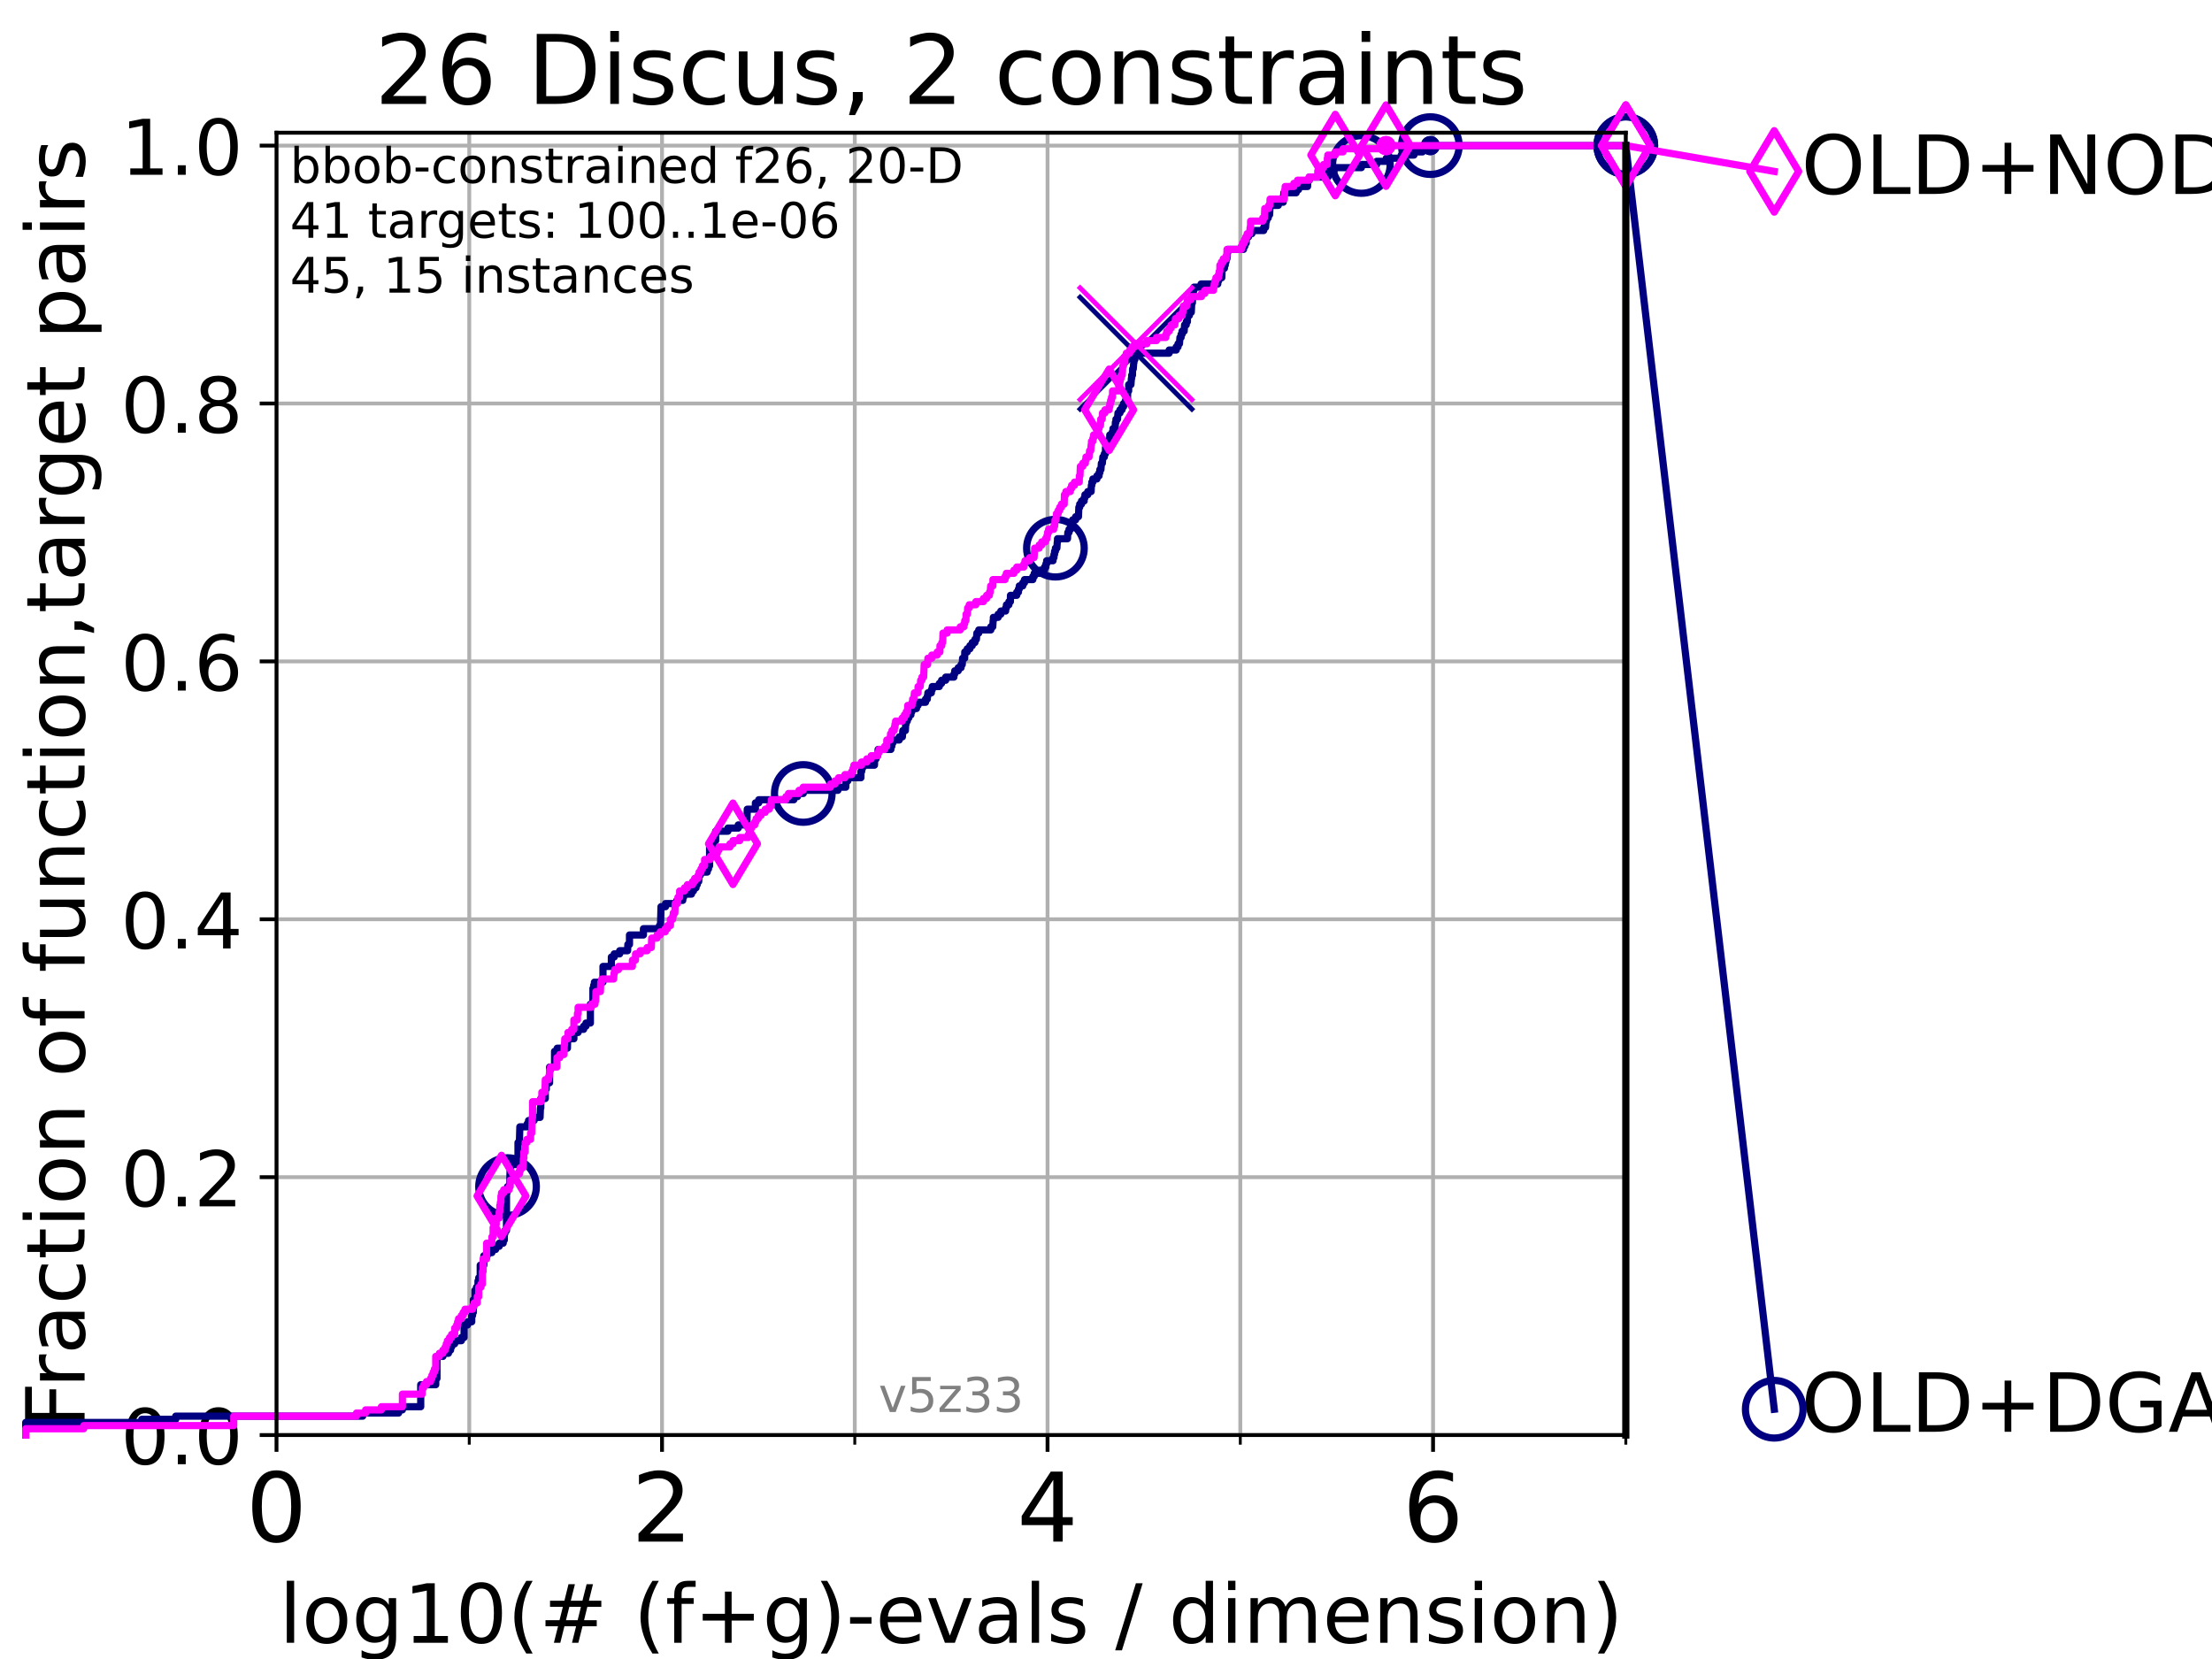 <?xml version="1.0" encoding="utf-8" standalone="no"?>
<!DOCTYPE svg PUBLIC "-//W3C//DTD SVG 1.1//EN"
  "http://www.w3.org/Graphics/SVG/1.1/DTD/svg11.dtd">
<!-- Created with matplotlib (https://matplotlib.org/) -->
<svg height="345.6pt" version="1.1" viewBox="0 0 460.8 345.6" width="460.8pt" xmlns="http://www.w3.org/2000/svg" xmlns:xlink="http://www.w3.org/1999/xlink">
 <defs>
  <style type="text/css">*{stroke-linecap:butt;stroke-linejoin:round;}</style>
 </defs>
 <g id="figure_1">
  <g id="patch_1">
   <path d="M 0 345.6 
L 460.8 345.6 
L 460.8 0 
L 0 0 
z
" style="fill:#ffffff;"/>
  </g>
  <g id="axes_1">
   <g id="patch_2">
    <path d="M 57.6 298.944 
L 338.688 298.944 
L 338.688 27.648 
L 57.6 27.648 
z
" style="fill:#ffffff;"/>
   </g>
   <g id="matplotlib.axis_1">
    <g id="xtick_1">
     <g id="line2d_1">
      <path clip-path="url(#pd0afdf62af)" d="M 57.6 298.944 
L 57.6 27.648 
" style="fill:none;stroke:#b0b0b0;stroke-linecap:square;stroke-width:0.8;"/>
     </g>
     <g id="line2d_2">
      <defs>
       <path d="M 0 0 
L 0 3.5 
" id="mda040f33fb" style="stroke:#000000;stroke-width:0.8;"/>
      </defs>
      <g>
       <use style="stroke:#000000;stroke-width:0.8;" x="57.6" xlink:href="#mda040f33fb" y="298.944"/>
      </g>
     </g>
     <g id="text_1">
      <!-- 0 -->
      <g transform="translate(51.237 321.141)scale(0.2 -0.2)">
       <defs>
        <path d="M 31.781 66.406 
Q 24.172 66.406 20.328 58.906 
Q 16.5 51.422 16.5 36.375 
Q 16.5 21.391 20.328 13.891 
Q 24.172 6.391 31.781 6.391 
Q 39.453 6.391 43.281 13.891 
Q 47.125 21.391 47.125 36.375 
Q 47.125 51.422 43.281 58.906 
Q 39.453 66.406 31.781 66.406 
z
M 31.781 74.219 
Q 44.047 74.219 50.516 64.516 
Q 56.984 54.828 56.984 36.375 
Q 56.984 17.969 50.516 8.266 
Q 44.047 -1.422 31.781 -1.422 
Q 19.531 -1.422 13.062 8.266 
Q 6.594 17.969 6.594 36.375 
Q 6.594 54.828 13.062 64.516 
Q 19.531 74.219 31.781 74.219 
z
" id="DejaVuSans-48"/>
       </defs>
       <use xlink:href="#DejaVuSans-48"/>
      </g>
     </g>
    </g>
    <g id="xtick_2">
     <g id="line2d_3">
      <path clip-path="url(#pd0afdf62af)" d="M 137.911 298.944 
L 137.911 27.648 
" style="fill:none;stroke:#b0b0b0;stroke-linecap:square;stroke-width:0.8;"/>
     </g>
     <g id="line2d_4">
      <g>
       <use style="stroke:#000000;stroke-width:0.8;" x="137.911" xlink:href="#mda040f33fb" y="298.944"/>
      </g>
     </g>
     <g id="text_2">
      <!-- 2 -->
      <g transform="translate(131.548 321.141)scale(0.2 -0.2)">
       <defs>
        <path d="M 19.188 8.297 
L 53.609 8.297 
L 53.609 0 
L 7.328 0 
L 7.328 8.297 
Q 12.938 14.109 22.625 23.891 
Q 32.328 33.688 34.812 36.531 
Q 39.547 41.844 41.422 45.531 
Q 43.312 49.219 43.312 52.781 
Q 43.312 58.594 39.234 62.25 
Q 35.156 65.922 28.609 65.922 
Q 23.969 65.922 18.812 64.312 
Q 13.672 62.703 7.812 59.422 
L 7.812 69.391 
Q 13.766 71.781 18.938 73 
Q 24.125 74.219 28.422 74.219 
Q 39.75 74.219 46.484 68.547 
Q 53.219 62.891 53.219 53.422 
Q 53.219 48.922 51.531 44.891 
Q 49.859 40.875 45.406 35.406 
Q 44.188 33.984 37.641 27.219 
Q 31.109 20.453 19.188 8.297 
z
" id="DejaVuSans-50"/>
       </defs>
       <use xlink:href="#DejaVuSans-50"/>
      </g>
     </g>
    </g>
    <g id="xtick_3">
     <g id="line2d_5">
      <path clip-path="url(#pd0afdf62af)" d="M 218.222 298.944 
L 218.222 27.648 
" style="fill:none;stroke:#b0b0b0;stroke-linecap:square;stroke-width:0.8;"/>
     </g>
     <g id="line2d_6">
      <g>
       <use style="stroke:#000000;stroke-width:0.8;" x="218.222" xlink:href="#mda040f33fb" y="298.944"/>
      </g>
     </g>
     <g id="text_3">
      <!-- 4 -->
      <g transform="translate(211.859 321.141)scale(0.2 -0.2)">
       <defs>
        <path d="M 37.797 64.312 
L 12.891 25.391 
L 37.797 25.391 
z
M 35.203 72.906 
L 47.609 72.906 
L 47.609 25.391 
L 58.016 25.391 
L 58.016 17.188 
L 47.609 17.188 
L 47.609 0 
L 37.797 0 
L 37.797 17.188 
L 4.891 17.188 
L 4.891 26.703 
z
" id="DejaVuSans-52"/>
       </defs>
       <use xlink:href="#DejaVuSans-52"/>
      </g>
     </g>
    </g>
    <g id="xtick_4">
     <g id="line2d_7">
      <path clip-path="url(#pd0afdf62af)" d="M 298.533 298.944 
L 298.533 27.648 
" style="fill:none;stroke:#b0b0b0;stroke-linecap:square;stroke-width:0.8;"/>
     </g>
     <g id="line2d_8">
      <g>
       <use style="stroke:#000000;stroke-width:0.8;" x="298.533" xlink:href="#mda040f33fb" y="298.944"/>
      </g>
     </g>
     <g id="text_4">
      <!-- 6 -->
      <g transform="translate(292.17 321.141)scale(0.2 -0.2)">
       <defs>
        <path d="M 33.016 40.375 
Q 26.375 40.375 22.484 35.828 
Q 18.609 31.297 18.609 23.391 
Q 18.609 15.531 22.484 10.953 
Q 26.375 6.391 33.016 6.391 
Q 39.656 6.391 43.531 10.953 
Q 47.406 15.531 47.406 23.391 
Q 47.406 31.297 43.531 35.828 
Q 39.656 40.375 33.016 40.375 
z
M 52.594 71.297 
L 52.594 62.312 
Q 48.875 64.062 45.094 64.984 
Q 41.312 65.922 37.594 65.922 
Q 27.828 65.922 22.672 59.328 
Q 17.531 52.734 16.797 39.406 
Q 19.672 43.656 24.016 45.922 
Q 28.375 48.188 33.594 48.188 
Q 44.578 48.188 50.953 41.516 
Q 57.328 34.859 57.328 23.391 
Q 57.328 12.156 50.688 5.359 
Q 44.047 -1.422 33.016 -1.422 
Q 20.359 -1.422 13.672 8.266 
Q 6.984 17.969 6.984 36.375 
Q 6.984 53.656 15.188 63.938 
Q 23.391 74.219 37.203 74.219 
Q 40.922 74.219 44.703 73.484 
Q 48.484 72.75 52.594 71.297 
z
" id="DejaVuSans-54"/>
       </defs>
       <use xlink:href="#DejaVuSans-54"/>
      </g>
     </g>
    </g>
    <g id="xtick_5">
     <g id="line2d_9">
      <path clip-path="url(#pd0afdf62af)" d="M 97.755 298.944 
L 97.755 27.648 
" style="fill:none;stroke:#b0b0b0;stroke-linecap:square;stroke-width:0.8;"/>
     </g>
     <g id="line2d_10">
      <defs>
       <path d="M 0 0 
L 0 2 
" id="m3feddd3be7" style="stroke:#000000;stroke-width:0.6;"/>
      </defs>
      <g>
       <use style="stroke:#000000;stroke-width:0.6;" x="97.755" xlink:href="#m3feddd3be7" y="298.944"/>
      </g>
     </g>
    </g>
    <g id="xtick_6">
     <g id="line2d_11">
      <path clip-path="url(#pd0afdf62af)" d="M 178.066 298.944 
L 178.066 27.648 
" style="fill:none;stroke:#b0b0b0;stroke-linecap:square;stroke-width:0.8;"/>
     </g>
     <g id="line2d_12">
      <g>
       <use style="stroke:#000000;stroke-width:0.6;" x="178.066" xlink:href="#m3feddd3be7" y="298.944"/>
      </g>
     </g>
    </g>
    <g id="xtick_7">
     <g id="line2d_13">
      <path clip-path="url(#pd0afdf62af)" d="M 258.377 298.944 
L 258.377 27.648 
" style="fill:none;stroke:#b0b0b0;stroke-linecap:square;stroke-width:0.8;"/>
     </g>
     <g id="line2d_14">
      <g>
       <use style="stroke:#000000;stroke-width:0.6;" x="258.377" xlink:href="#m3feddd3be7" y="298.944"/>
      </g>
     </g>
    </g>
    <g id="xtick_8">
     <g id="line2d_15">
      <path clip-path="url(#pd0afdf62af)" d="M 338.688 298.944 
L 338.688 27.648 
" style="fill:none;stroke:#b0b0b0;stroke-linecap:square;stroke-width:0.8;"/>
     </g>
     <g id="line2d_16">
      <g>
       <use style="stroke:#000000;stroke-width:0.6;" x="338.688" xlink:href="#m3feddd3be7" y="298.944"/>
      </g>
     </g>
    </g>
    <g id="text_5">
     <!-- log10(# (f+g)-evals / dimension) -->
     <g transform="translate(58.145 342.218)scale(0.17 -0.17)">
      <defs>
       <path d="M 9.422 75.984 
L 18.406 75.984 
L 18.406 0 
L 9.422 0 
z
" id="DejaVuSans-108"/>
       <path d="M 30.609 48.391 
Q 23.391 48.391 19.188 42.75 
Q 14.984 37.109 14.984 27.297 
Q 14.984 17.484 19.156 11.844 
Q 23.344 6.203 30.609 6.203 
Q 37.797 6.203 41.984 11.859 
Q 46.188 17.531 46.188 27.297 
Q 46.188 37.016 41.984 42.703 
Q 37.797 48.391 30.609 48.391 
z
M 30.609 56 
Q 42.328 56 49.016 48.375 
Q 55.719 40.766 55.719 27.297 
Q 55.719 13.875 49.016 6.219 
Q 42.328 -1.422 30.609 -1.422 
Q 18.844 -1.422 12.172 6.219 
Q 5.516 13.875 5.516 27.297 
Q 5.516 40.766 12.172 48.375 
Q 18.844 56 30.609 56 
z
" id="DejaVuSans-111"/>
       <path d="M 45.406 27.984 
Q 45.406 37.75 41.375 43.109 
Q 37.359 48.484 30.078 48.484 
Q 22.859 48.484 18.828 43.109 
Q 14.797 37.75 14.797 27.984 
Q 14.797 18.266 18.828 12.891 
Q 22.859 7.516 30.078 7.516 
Q 37.359 7.516 41.375 12.891 
Q 45.406 18.266 45.406 27.984 
z
M 54.391 6.781 
Q 54.391 -7.172 48.188 -13.984 
Q 42 -20.797 29.203 -20.797 
Q 24.469 -20.797 20.266 -20.094 
Q 16.062 -19.391 12.109 -17.922 
L 12.109 -9.188 
Q 16.062 -11.328 19.922 -12.344 
Q 23.781 -13.375 27.781 -13.375 
Q 36.625 -13.375 41.016 -8.766 
Q 45.406 -4.156 45.406 5.172 
L 45.406 9.625 
Q 42.625 4.781 38.281 2.391 
Q 33.938 0 27.875 0 
Q 17.828 0 11.672 7.656 
Q 5.516 15.328 5.516 27.984 
Q 5.516 40.672 11.672 48.328 
Q 17.828 56 27.875 56 
Q 33.938 56 38.281 53.609 
Q 42.625 51.219 45.406 46.391 
L 45.406 54.688 
L 54.391 54.688 
z
" id="DejaVuSans-103"/>
       <path d="M 12.406 8.297 
L 28.516 8.297 
L 28.516 63.922 
L 10.984 60.406 
L 10.984 69.391 
L 28.422 72.906 
L 38.281 72.906 
L 38.281 8.297 
L 54.391 8.297 
L 54.391 0 
L 12.406 0 
z
" id="DejaVuSans-49"/>
       <path d="M 31 75.875 
Q 24.469 64.656 21.281 53.656 
Q 18.109 42.672 18.109 31.391 
Q 18.109 20.125 21.312 9.062 
Q 24.516 -2 31 -13.188 
L 23.188 -13.188 
Q 15.875 -1.703 12.234 9.375 
Q 8.594 20.453 8.594 31.391 
Q 8.594 42.281 12.203 53.312 
Q 15.828 64.359 23.188 75.875 
z
" id="DejaVuSans-40"/>
       <path d="M 51.125 44 
L 36.922 44 
L 32.812 27.688 
L 47.125 27.688 
z
M 43.797 71.781 
L 38.719 51.516 
L 52.984 51.516 
L 58.109 71.781 
L 65.922 71.781 
L 60.891 51.516 
L 76.125 51.516 
L 76.125 44 
L 58.984 44 
L 54.984 27.688 
L 70.516 27.688 
L 70.516 20.219 
L 53.078 20.219 
L 48 0 
L 40.188 0 
L 45.219 20.219 
L 30.906 20.219 
L 25.875 0 
L 18.016 0 
L 23.094 20.219 
L 7.719 20.219 
L 7.719 27.688 
L 24.906 27.688 
L 29 44 
L 13.281 44 
L 13.281 51.516 
L 30.906 51.516 
L 35.891 71.781 
z
" id="DejaVuSans-35"/>
       <path id="DejaVuSans-32"/>
       <path d="M 37.109 75.984 
L 37.109 68.5 
L 28.516 68.5 
Q 23.688 68.5 21.797 66.547 
Q 19.922 64.594 19.922 59.516 
L 19.922 54.688 
L 34.719 54.688 
L 34.719 47.703 
L 19.922 47.703 
L 19.922 0 
L 10.891 0 
L 10.891 47.703 
L 2.297 47.703 
L 2.297 54.688 
L 10.891 54.688 
L 10.891 58.5 
Q 10.891 67.625 15.141 71.797 
Q 19.391 75.984 28.609 75.984 
z
" id="DejaVuSans-102"/>
       <path d="M 46 62.703 
L 46 35.5 
L 73.188 35.5 
L 73.188 27.203 
L 46 27.203 
L 46 0 
L 37.797 0 
L 37.797 27.203 
L 10.594 27.203 
L 10.594 35.5 
L 37.797 35.5 
L 37.797 62.703 
z
" id="DejaVuSans-43"/>
       <path d="M 8.016 75.875 
L 15.828 75.875 
Q 23.141 64.359 26.781 53.312 
Q 30.422 42.281 30.422 31.391 
Q 30.422 20.453 26.781 9.375 
Q 23.141 -1.703 15.828 -13.188 
L 8.016 -13.188 
Q 14.5 -2 17.703 9.062 
Q 20.906 20.125 20.906 31.391 
Q 20.906 42.672 17.703 53.656 
Q 14.5 64.656 8.016 75.875 
z
" id="DejaVuSans-41"/>
       <path d="M 4.891 31.391 
L 31.203 31.391 
L 31.203 23.391 
L 4.891 23.391 
z
" id="DejaVuSans-45"/>
       <path d="M 56.203 29.594 
L 56.203 25.203 
L 14.891 25.203 
Q 15.484 15.922 20.484 11.062 
Q 25.484 6.203 34.422 6.203 
Q 39.594 6.203 44.453 7.469 
Q 49.312 8.734 54.109 11.281 
L 54.109 2.781 
Q 49.266 0.734 44.188 -0.344 
Q 39.109 -1.422 33.891 -1.422 
Q 20.797 -1.422 13.156 6.188 
Q 5.516 13.812 5.516 26.812 
Q 5.516 40.234 12.766 48.109 
Q 20.016 56 32.328 56 
Q 43.359 56 49.781 48.891 
Q 56.203 41.797 56.203 29.594 
z
M 47.219 32.234 
Q 47.125 39.594 43.094 43.984 
Q 39.062 48.391 32.422 48.391 
Q 24.906 48.391 20.391 44.141 
Q 15.875 39.891 15.188 32.172 
z
" id="DejaVuSans-101"/>
       <path d="M 2.984 54.688 
L 12.5 54.688 
L 29.594 8.797 
L 46.688 54.688 
L 56.203 54.688 
L 35.688 0 
L 23.484 0 
z
" id="DejaVuSans-118"/>
       <path d="M 34.281 27.484 
Q 23.391 27.484 19.188 25 
Q 14.984 22.516 14.984 16.5 
Q 14.984 11.719 18.141 8.906 
Q 21.297 6.109 26.703 6.109 
Q 34.188 6.109 38.703 11.406 
Q 43.219 16.703 43.219 25.484 
L 43.219 27.484 
z
M 52.203 31.203 
L 52.203 0 
L 43.219 0 
L 43.219 8.297 
Q 40.141 3.328 35.547 0.953 
Q 30.953 -1.422 24.312 -1.422 
Q 15.922 -1.422 10.953 3.297 
Q 6 8.016 6 15.922 
Q 6 25.141 12.172 29.828 
Q 18.359 34.516 30.609 34.516 
L 43.219 34.516 
L 43.219 35.406 
Q 43.219 41.609 39.141 45 
Q 35.062 48.391 27.688 48.391 
Q 23 48.391 18.547 47.266 
Q 14.109 46.141 10.016 43.891 
L 10.016 52.203 
Q 14.938 54.109 19.578 55.047 
Q 24.219 56 28.609 56 
Q 40.484 56 46.344 49.844 
Q 52.203 43.703 52.203 31.203 
z
" id="DejaVuSans-97"/>
       <path d="M 44.281 53.078 
L 44.281 44.578 
Q 40.484 46.531 36.375 47.5 
Q 32.281 48.484 27.875 48.484 
Q 21.188 48.484 17.844 46.438 
Q 14.5 44.391 14.5 40.281 
Q 14.5 37.156 16.891 35.375 
Q 19.281 33.594 26.516 31.984 
L 29.594 31.297 
Q 39.156 29.25 43.188 25.516 
Q 47.219 21.781 47.219 15.094 
Q 47.219 7.469 41.188 3.016 
Q 35.156 -1.422 24.609 -1.422 
Q 20.219 -1.422 15.453 -0.562 
Q 10.688 0.297 5.422 2 
L 5.422 11.281 
Q 10.406 8.688 15.234 7.391 
Q 20.062 6.109 24.812 6.109 
Q 31.156 6.109 34.562 8.281 
Q 37.984 10.453 37.984 14.406 
Q 37.984 18.062 35.516 20.016 
Q 33.062 21.969 24.703 23.781 
L 21.578 24.516 
Q 13.234 26.266 9.516 29.906 
Q 5.812 33.547 5.812 39.891 
Q 5.812 47.609 11.281 51.797 
Q 16.75 56 26.812 56 
Q 31.781 56 36.172 55.266 
Q 40.578 54.547 44.281 53.078 
z
" id="DejaVuSans-115"/>
       <path d="M 25.391 72.906 
L 33.688 72.906 
L 8.297 -9.281 
L 0 -9.281 
z
" id="DejaVuSans-47"/>
       <path d="M 45.406 46.391 
L 45.406 75.984 
L 54.391 75.984 
L 54.391 0 
L 45.406 0 
L 45.406 8.203 
Q 42.578 3.328 38.25 0.953 
Q 33.938 -1.422 27.875 -1.422 
Q 17.969 -1.422 11.734 6.484 
Q 5.516 14.406 5.516 27.297 
Q 5.516 40.188 11.734 48.094 
Q 17.969 56 27.875 56 
Q 33.938 56 38.25 53.625 
Q 42.578 51.266 45.406 46.391 
z
M 14.797 27.297 
Q 14.797 17.391 18.875 11.75 
Q 22.953 6.109 30.078 6.109 
Q 37.203 6.109 41.297 11.75 
Q 45.406 17.391 45.406 27.297 
Q 45.406 37.203 41.297 42.844 
Q 37.203 48.484 30.078 48.484 
Q 22.953 48.484 18.875 42.844 
Q 14.797 37.203 14.797 27.297 
z
" id="DejaVuSans-100"/>
       <path d="M 9.422 54.688 
L 18.406 54.688 
L 18.406 0 
L 9.422 0 
z
M 9.422 75.984 
L 18.406 75.984 
L 18.406 64.594 
L 9.422 64.594 
z
" id="DejaVuSans-105"/>
       <path d="M 52 44.188 
Q 55.375 50.25 60.062 53.125 
Q 64.75 56 71.094 56 
Q 79.641 56 84.281 50.016 
Q 88.922 44.047 88.922 33.016 
L 88.922 0 
L 79.891 0 
L 79.891 32.719 
Q 79.891 40.578 77.094 44.375 
Q 74.312 48.188 68.609 48.188 
Q 61.625 48.188 57.562 43.547 
Q 53.516 38.922 53.516 30.906 
L 53.516 0 
L 44.484 0 
L 44.484 32.719 
Q 44.484 40.625 41.703 44.406 
Q 38.922 48.188 33.109 48.188 
Q 26.219 48.188 22.156 43.531 
Q 18.109 38.875 18.109 30.906 
L 18.109 0 
L 9.078 0 
L 9.078 54.688 
L 18.109 54.688 
L 18.109 46.188 
Q 21.188 51.219 25.484 53.609 
Q 29.781 56 35.688 56 
Q 41.656 56 45.828 52.969 
Q 50 49.953 52 44.188 
z
" id="DejaVuSans-109"/>
       <path d="M 54.891 33.016 
L 54.891 0 
L 45.906 0 
L 45.906 32.719 
Q 45.906 40.484 42.875 44.328 
Q 39.844 48.188 33.797 48.188 
Q 26.516 48.188 22.312 43.547 
Q 18.109 38.922 18.109 30.906 
L 18.109 0 
L 9.078 0 
L 9.078 54.688 
L 18.109 54.688 
L 18.109 46.188 
Q 21.344 51.125 25.703 53.562 
Q 30.078 56 35.797 56 
Q 45.219 56 50.047 50.172 
Q 54.891 44.344 54.891 33.016 
z
" id="DejaVuSans-110"/>
      </defs>
      <use xlink:href="#DejaVuSans-108"/>
      <use x="27.783" xlink:href="#DejaVuSans-111"/>
      <use x="88.965" xlink:href="#DejaVuSans-103"/>
      <use x="152.441" xlink:href="#DejaVuSans-49"/>
      <use x="216.064" xlink:href="#DejaVuSans-48"/>
      <use x="279.688" xlink:href="#DejaVuSans-40"/>
      <use x="318.701" xlink:href="#DejaVuSans-35"/>
      <use x="402.49" xlink:href="#DejaVuSans-32"/>
      <use x="434.277" xlink:href="#DejaVuSans-40"/>
      <use x="473.291" xlink:href="#DejaVuSans-102"/>
      <use x="508.496" xlink:href="#DejaVuSans-43"/>
      <use x="592.285" xlink:href="#DejaVuSans-103"/>
      <use x="655.762" xlink:href="#DejaVuSans-41"/>
      <use x="694.775" xlink:href="#DejaVuSans-45"/>
      <use x="730.859" xlink:href="#DejaVuSans-101"/>
      <use x="792.383" xlink:href="#DejaVuSans-118"/>
      <use x="851.562" xlink:href="#DejaVuSans-97"/>
      <use x="912.842" xlink:href="#DejaVuSans-108"/>
      <use x="940.625" xlink:href="#DejaVuSans-115"/>
      <use x="992.725" xlink:href="#DejaVuSans-32"/>
      <use x="1024.512" xlink:href="#DejaVuSans-47"/>
      <use x="1058.203" xlink:href="#DejaVuSans-32"/>
      <use x="1089.99" xlink:href="#DejaVuSans-100"/>
      <use x="1153.467" xlink:href="#DejaVuSans-105"/>
      <use x="1181.25" xlink:href="#DejaVuSans-109"/>
      <use x="1278.662" xlink:href="#DejaVuSans-101"/>
      <use x="1340.186" xlink:href="#DejaVuSans-110"/>
      <use x="1403.564" xlink:href="#DejaVuSans-115"/>
      <use x="1455.664" xlink:href="#DejaVuSans-105"/>
      <use x="1483.447" xlink:href="#DejaVuSans-111"/>
      <use x="1544.629" xlink:href="#DejaVuSans-110"/>
      <use x="1608.008" xlink:href="#DejaVuSans-41"/>
     </g>
    </g>
   </g>
   <g id="matplotlib.axis_2">
    <g id="ytick_1">
     <g id="line2d_17">
      <path clip-path="url(#pd0afdf62af)" d="M 57.6 298.944 
L 338.688 298.944 
" style="fill:none;stroke:#b0b0b0;stroke-linecap:square;stroke-width:0.8;"/>
     </g>
     <g id="line2d_18">
      <defs>
       <path d="M 0 0 
L -3.5 0 
" id="mbd6aba347c" style="stroke:#000000;stroke-width:0.8;"/>
      </defs>
      <g>
       <use style="stroke:#000000;stroke-width:0.8;" x="57.6" xlink:href="#mbd6aba347c" y="298.944"/>
      </g>
     </g>
     <g id="text_6">
      <!-- 0.0 -->
      <g transform="translate(25.155 305.023)scale(0.16 -0.16)">
       <defs>
        <path d="M 10.688 12.406 
L 21 12.406 
L 21 0 
L 10.688 0 
z
" id="DejaVuSans-46"/>
       </defs>
       <use xlink:href="#DejaVuSans-48"/>
       <use x="63.623" xlink:href="#DejaVuSans-46"/>
       <use x="95.41" xlink:href="#DejaVuSans-48"/>
      </g>
     </g>
    </g>
    <g id="ytick_2">
     <g id="line2d_19">
      <path clip-path="url(#pd0afdf62af)" d="M 57.6 245.222 
L 338.688 245.222 
" style="fill:none;stroke:#b0b0b0;stroke-linecap:square;stroke-width:0.8;"/>
     </g>
     <g id="line2d_20">
      <g>
       <use style="stroke:#000000;stroke-width:0.8;" x="57.6" xlink:href="#mbd6aba347c" y="245.222"/>
      </g>
     </g>
     <g id="text_7">
      <!-- 0.2 -->
      <g transform="translate(25.155 251.301)scale(0.16 -0.16)">
       <use xlink:href="#DejaVuSans-48"/>
       <use x="63.623" xlink:href="#DejaVuSans-46"/>
       <use x="95.41" xlink:href="#DejaVuSans-50"/>
      </g>
     </g>
    </g>
    <g id="ytick_3">
     <g id="line2d_21">
      <path clip-path="url(#pd0afdf62af)" d="M 57.6 191.5 
L 338.688 191.5 
" style="fill:none;stroke:#b0b0b0;stroke-linecap:square;stroke-width:0.8;"/>
     </g>
     <g id="line2d_22">
      <g>
       <use style="stroke:#000000;stroke-width:0.8;" x="57.6" xlink:href="#mbd6aba347c" y="191.5"/>
      </g>
     </g>
     <g id="text_8">
      <!-- 0.4 -->
      <g transform="translate(25.155 197.579)scale(0.16 -0.16)">
       <use xlink:href="#DejaVuSans-48"/>
       <use x="63.623" xlink:href="#DejaVuSans-46"/>
       <use x="95.41" xlink:href="#DejaVuSans-52"/>
      </g>
     </g>
    </g>
    <g id="ytick_4">
     <g id="line2d_23">
      <path clip-path="url(#pd0afdf62af)" d="M 57.6 137.778 
L 338.688 137.778 
" style="fill:none;stroke:#b0b0b0;stroke-linecap:square;stroke-width:0.8;"/>
     </g>
     <g id="line2d_24">
      <g>
       <use style="stroke:#000000;stroke-width:0.8;" x="57.6" xlink:href="#mbd6aba347c" y="137.778"/>
      </g>
     </g>
     <g id="text_9">
      <!-- 0.6 -->
      <g transform="translate(25.155 143.857)scale(0.16 -0.16)">
       <use xlink:href="#DejaVuSans-48"/>
       <use x="63.623" xlink:href="#DejaVuSans-46"/>
       <use x="95.41" xlink:href="#DejaVuSans-54"/>
      </g>
     </g>
    </g>
    <g id="ytick_5">
     <g id="line2d_25">
      <path clip-path="url(#pd0afdf62af)" d="M 57.6 84.056 
L 338.688 84.056 
" style="fill:none;stroke:#b0b0b0;stroke-linecap:square;stroke-width:0.8;"/>
     </g>
     <g id="line2d_26">
      <g>
       <use style="stroke:#000000;stroke-width:0.8;" x="57.6" xlink:href="#mbd6aba347c" y="84.056"/>
      </g>
     </g>
     <g id="text_10">
      <!-- 0.8 -->
      <g transform="translate(25.155 90.135)scale(0.16 -0.16)">
       <defs>
        <path d="M 31.781 34.625 
Q 24.75 34.625 20.719 30.859 
Q 16.703 27.094 16.703 20.516 
Q 16.703 13.922 20.719 10.156 
Q 24.75 6.391 31.781 6.391 
Q 38.812 6.391 42.859 10.172 
Q 46.922 13.969 46.922 20.516 
Q 46.922 27.094 42.891 30.859 
Q 38.875 34.625 31.781 34.625 
z
M 21.922 38.812 
Q 15.578 40.375 12.031 44.719 
Q 8.5 49.078 8.5 55.328 
Q 8.5 64.062 14.719 69.141 
Q 20.953 74.219 31.781 74.219 
Q 42.672 74.219 48.875 69.141 
Q 55.078 64.062 55.078 55.328 
Q 55.078 49.078 51.531 44.719 
Q 48 40.375 41.703 38.812 
Q 48.828 37.156 52.797 32.312 
Q 56.781 27.484 56.781 20.516 
Q 56.781 9.906 50.312 4.234 
Q 43.844 -1.422 31.781 -1.422 
Q 19.734 -1.422 13.25 4.234 
Q 6.781 9.906 6.781 20.516 
Q 6.781 27.484 10.781 32.312 
Q 14.797 37.156 21.922 38.812 
z
M 18.312 54.391 
Q 18.312 48.734 21.844 45.562 
Q 25.391 42.391 31.781 42.391 
Q 38.141 42.391 41.719 45.562 
Q 45.312 48.734 45.312 54.391 
Q 45.312 60.062 41.719 63.234 
Q 38.141 66.406 31.781 66.406 
Q 25.391 66.406 21.844 63.234 
Q 18.312 60.062 18.312 54.391 
z
" id="DejaVuSans-56"/>
       </defs>
       <use xlink:href="#DejaVuSans-48"/>
       <use x="63.623" xlink:href="#DejaVuSans-46"/>
       <use x="95.41" xlink:href="#DejaVuSans-56"/>
      </g>
     </g>
    </g>
    <g id="ytick_6">
     <g id="line2d_27">
      <path clip-path="url(#pd0afdf62af)" d="M 57.6 30.334 
L 338.688 30.334 
" style="fill:none;stroke:#b0b0b0;stroke-linecap:square;stroke-width:0.8;"/>
     </g>
     <g id="line2d_28">
      <g>
       <use style="stroke:#000000;stroke-width:0.8;" x="57.6" xlink:href="#mbd6aba347c" y="30.334"/>
      </g>
     </g>
     <g id="text_11">
      <!-- 1.0 -->
      <g transform="translate(25.155 36.413)scale(0.16 -0.16)">
       <use xlink:href="#DejaVuSans-49"/>
       <use x="63.623" xlink:href="#DejaVuSans-46"/>
       <use x="95.41" xlink:href="#DejaVuSans-48"/>
      </g>
     </g>
    </g>
    <g id="text_12">
     <!-- Fraction of function,target pairs -->
     <g transform="translate(17.62 297.681)rotate(-90)scale(0.17 -0.17)">
      <defs>
       <path d="M 9.812 72.906 
L 51.703 72.906 
L 51.703 64.594 
L 19.672 64.594 
L 19.672 43.109 
L 48.578 43.109 
L 48.578 34.812 
L 19.672 34.812 
L 19.672 0 
L 9.812 0 
z
" id="DejaVuSans-70"/>
       <path d="M 41.109 46.297 
Q 39.594 47.172 37.812 47.578 
Q 36.031 48 33.891 48 
Q 26.266 48 22.188 43.047 
Q 18.109 38.094 18.109 28.812 
L 18.109 0 
L 9.078 0 
L 9.078 54.688 
L 18.109 54.688 
L 18.109 46.188 
Q 20.953 51.172 25.484 53.578 
Q 30.031 56 36.531 56 
Q 37.453 56 38.578 55.875 
Q 39.703 55.766 41.062 55.516 
z
" id="DejaVuSans-114"/>
       <path d="M 48.781 52.594 
L 48.781 44.188 
Q 44.969 46.297 41.141 47.344 
Q 37.312 48.391 33.406 48.391 
Q 24.656 48.391 19.812 42.844 
Q 14.984 37.312 14.984 27.297 
Q 14.984 17.281 19.812 11.734 
Q 24.656 6.203 33.406 6.203 
Q 37.312 6.203 41.141 7.25 
Q 44.969 8.297 48.781 10.406 
L 48.781 2.094 
Q 45.016 0.344 40.984 -0.531 
Q 36.969 -1.422 32.422 -1.422 
Q 20.062 -1.422 12.781 6.344 
Q 5.516 14.109 5.516 27.297 
Q 5.516 40.672 12.859 48.328 
Q 20.219 56 33.016 56 
Q 37.156 56 41.109 55.141 
Q 45.062 54.297 48.781 52.594 
z
" id="DejaVuSans-99"/>
       <path d="M 18.312 70.219 
L 18.312 54.688 
L 36.812 54.688 
L 36.812 47.703 
L 18.312 47.703 
L 18.312 18.016 
Q 18.312 11.328 20.141 9.422 
Q 21.969 7.516 27.594 7.516 
L 36.812 7.516 
L 36.812 0 
L 27.594 0 
Q 17.188 0 13.234 3.875 
Q 9.281 7.766 9.281 18.016 
L 9.281 47.703 
L 2.688 47.703 
L 2.688 54.688 
L 9.281 54.688 
L 9.281 70.219 
z
" id="DejaVuSans-116"/>
       <path d="M 8.5 21.578 
L 8.5 54.688 
L 17.484 54.688 
L 17.484 21.922 
Q 17.484 14.156 20.5 10.266 
Q 23.531 6.391 29.594 6.391 
Q 36.859 6.391 41.078 11.031 
Q 45.312 15.672 45.312 23.688 
L 45.312 54.688 
L 54.297 54.688 
L 54.297 0 
L 45.312 0 
L 45.312 8.406 
Q 42.047 3.422 37.719 1 
Q 33.406 -1.422 27.688 -1.422 
Q 18.266 -1.422 13.375 4.438 
Q 8.5 10.297 8.5 21.578 
z
M 31.109 56 
z
" id="DejaVuSans-117"/>
       <path d="M 11.719 12.406 
L 22.016 12.406 
L 22.016 4 
L 14.016 -11.625 
L 7.719 -11.625 
L 11.719 4 
z
" id="DejaVuSans-44"/>
       <path d="M 18.109 8.203 
L 18.109 -20.797 
L 9.078 -20.797 
L 9.078 54.688 
L 18.109 54.688 
L 18.109 46.391 
Q 20.953 51.266 25.266 53.625 
Q 29.594 56 35.594 56 
Q 45.562 56 51.781 48.094 
Q 58.016 40.188 58.016 27.297 
Q 58.016 14.406 51.781 6.484 
Q 45.562 -1.422 35.594 -1.422 
Q 29.594 -1.422 25.266 0.953 
Q 20.953 3.328 18.109 8.203 
z
M 48.688 27.297 
Q 48.688 37.203 44.609 42.844 
Q 40.531 48.484 33.406 48.484 
Q 26.266 48.484 22.188 42.844 
Q 18.109 37.203 18.109 27.297 
Q 18.109 17.391 22.188 11.75 
Q 26.266 6.109 33.406 6.109 
Q 40.531 6.109 44.609 11.75 
Q 48.688 17.391 48.688 27.297 
z
" id="DejaVuSans-112"/>
      </defs>
      <use xlink:href="#DejaVuSans-70"/>
      <use x="50.27" xlink:href="#DejaVuSans-114"/>
      <use x="91.383" xlink:href="#DejaVuSans-97"/>
      <use x="152.662" xlink:href="#DejaVuSans-99"/>
      <use x="207.643" xlink:href="#DejaVuSans-116"/>
      <use x="246.852" xlink:href="#DejaVuSans-105"/>
      <use x="274.635" xlink:href="#DejaVuSans-111"/>
      <use x="335.816" xlink:href="#DejaVuSans-110"/>
      <use x="399.195" xlink:href="#DejaVuSans-32"/>
      <use x="430.982" xlink:href="#DejaVuSans-111"/>
      <use x="492.164" xlink:href="#DejaVuSans-102"/>
      <use x="527.369" xlink:href="#DejaVuSans-32"/>
      <use x="559.156" xlink:href="#DejaVuSans-102"/>
      <use x="594.361" xlink:href="#DejaVuSans-117"/>
      <use x="657.74" xlink:href="#DejaVuSans-110"/>
      <use x="721.119" xlink:href="#DejaVuSans-99"/>
      <use x="776.1" xlink:href="#DejaVuSans-116"/>
      <use x="815.309" xlink:href="#DejaVuSans-105"/>
      <use x="843.092" xlink:href="#DejaVuSans-111"/>
      <use x="904.273" xlink:href="#DejaVuSans-110"/>
      <use x="967.652" xlink:href="#DejaVuSans-44"/>
      <use x="999.439" xlink:href="#DejaVuSans-116"/>
      <use x="1038.648" xlink:href="#DejaVuSans-97"/>
      <use x="1099.928" xlink:href="#DejaVuSans-114"/>
      <use x="1139.291" xlink:href="#DejaVuSans-103"/>
      <use x="1202.768" xlink:href="#DejaVuSans-101"/>
      <use x="1264.291" xlink:href="#DejaVuSans-116"/>
      <use x="1303.5" xlink:href="#DejaVuSans-32"/>
      <use x="1335.287" xlink:href="#DejaVuSans-112"/>
      <use x="1398.764" xlink:href="#DejaVuSans-97"/>
      <use x="1460.043" xlink:href="#DejaVuSans-105"/>
      <use x="1487.826" xlink:href="#DejaVuSans-114"/>
      <use x="1528.939" xlink:href="#DejaVuSans-115"/>
     </g>
    </g>
   </g>
   <g id="line2d_29">
    <defs>
     <path d="M 0 1.5 
C 0.398 1.5 0.779 1.342 1.061 1.061 
C 1.342 0.779 1.5 0.398 1.5 0 
C 1.5 -0.398 1.342 -0.779 1.061 -1.061 
C 0.779 -1.342 0.398 -1.5 0 -1.5 
C -0.398 -1.5 -0.779 -1.342 -1.061 -1.061 
C -1.342 -0.779 -1.5 -0.398 -1.5 0 
C -1.5 0.398 -1.342 0.779 -1.061 1.061 
C -0.779 1.342 -0.398 1.5 0 1.5 
z
" id="mb9fd01d3a1" style="stroke:#000080;"/>
    </defs>
    <g>
     <use style="fill:#000080;stroke:#000080;" x="297.969" xlink:href="#mb9fd01d3a1" y="30.334"/>
     <use style="fill:#000080;stroke:#000080;" x="297.969" xlink:href="#mb9fd01d3a1" y="30.334"/>
    </g>
   </g>
   <g id="line2d_30">
    <path d="M 5.357 298.944 
L 5.357 296.323 
L 29.533 296.323 
L 29.533 295.668 
L 36.604 295.668 
L 36.604 295.013 
L 75.556 295.013 
L 75.556 294.358 
L 83.037 294.358 
L 83.037 293.703 
L 83.83 293.703 
L 83.83 293.048 
L 87.644 293.048 
L 87.644 288.462 
L 90.771 288.462 
L 90.771 287.151 
L 91.03 287.151 
L 91.03 282.565 
L 92.267 282.565 
L 92.267 281.91 
L 93.422 281.91 
L 93.422 281.255 
L 93.864 281.255 
L 93.864 280.6 
L 94.081 280.6 
L 94.081 279.945 
L 94.715 279.945 
L 94.715 279.29 
L 96.111 279.29 
L 96.111 278.634 
L 96.676 278.634 
L 96.676 276.014 
L 97.403 276.014 
L 97.403 275.359 
L 98.271 275.359 
L 98.271 274.048 
L 98.439 274.048 
L 98.439 273.393 
L 98.606 273.393 
L 98.606 270.773 
L 98.935 270.773 
L 98.935 268.807 
L 99.258 268.807 
L 99.258 268.152 
L 99.575 268.152 
L 99.575 266.842 
L 99.732 266.842 
L 99.732 266.187 
L 100.04 266.187 
L 100.04 263.566 
L 100.789 263.566 
L 100.789 261.601 
L 101.507 261.601 
L 101.507 260.946 
L 102.465 260.946 
L 102.465 260.29 
L 103.246 260.29 
L 103.246 259.635 
L 103.993 259.635 
L 103.993 258.98 
L 104.826 258.98 
L 104.826 258.325 
L 105.057 258.325 
L 105.057 257.015 
L 105.172 257.015 
L 105.172 256.36 
L 105.51 256.36 
L 105.51 248.498 
L 105.622 248.498 
L 105.733 247.187 
L 106.169 247.187 
L 106.276 243.257 
L 106.383 243.257 
L 106.383 242.601 
L 107.614 242.601 
L 107.614 241.946 
L 107.909 241.946 
L 107.909 238.015 
L 108.199 238.015 
L 108.294 234.74 
L 109.843 234.74 
L 109.843 234.085 
L 110.103 234.085 
L 110.103 233.429 
L 111.266 233.429 
L 111.266 232.774 
L 112.507 232.774 
L 112.581 230.809 
L 112.656 230.809 
L 112.656 228.843 
L 113.595 228.843 
L 113.595 226.878 
L 113.804 226.878 
L 113.804 225.568 
L 114.486 225.568 
L 114.486 222.292 
L 115.523 222.292 
L 115.523 219.016 
L 116.081 219.016 
L 116.081 218.361 
L 118.203 218.361 
L 118.257 216.396 
L 119.553 216.396 
L 119.553 215.085 
L 120.43 215.085 
L 120.43 214.43 
L 121.579 214.43 
L 121.579 213.775 
L 122.062 213.775 
L 122.062 213.12 
L 122.989 213.12 
L 122.989 209.189 
L 123.514 209.189 
L 123.514 205.913 
L 123.673 205.913 
L 123.673 205.258 
L 123.83 205.258 
L 123.83 204.603 
L 125.612 204.603 
L 125.612 201.327 
L 127.358 201.327 
L 127.358 199.362 
L 127.954 199.362 
L 127.954 198.707 
L 129.089 198.707 
L 129.089 198.052 
L 130.744 198.052 
L 130.796 196.741 
L 131.134 196.741 
L 131.134 194.776 
L 134.041 194.776 
L 134.041 193.465 
L 137.38 193.465 
L 137.38 192.81 
L 137.594 192.81 
L 137.7 188.879 
L 138.645 188.879 
L 138.645 188.224 
L 140.988 188.224 
L 140.988 187.569 
L 142.23 187.569 
L 142.23 186.914 
L 142.406 186.914 
L 142.406 186.259 
L 144.051 186.259 
L 144.051 185.604 
L 144.463 185.604 
L 144.463 184.949 
L 144.993 184.949 
L 144.993 184.293 
L 145.247 184.293 
L 145.247 183.638 
L 145.554 183.638 
L 145.643 182.328 
L 145.888 182.328 
L 145.888 181.673 
L 147.328 181.673 
L 147.328 181.018 
L 147.59 181.018 
L 147.59 180.363 
L 147.819 180.363 
L 147.819 176.432 
L 148.383 176.432 
L 148.383 175.777 
L 148.63 175.777 
L 148.63 175.121 
L 149.086 175.121 
L 149.086 173.156 
L 151.637 173.156 
L 151.637 172.501 
L 153.792 172.501 
L 153.792 171.846 
L 154.854 171.846 
L 154.854 171.191 
L 155.609 171.191 
L 155.666 168.57 
L 157.364 168.57 
L 157.364 167.26 
L 158.059 167.26 
L 158.059 166.604 
L 165.371 166.604 
L 165.371 165.949 
L 166.135 165.949 
L 166.135 165.294 
L 167.34 165.294 
L 167.34 164.639 
L 174.552 164.639 
L 174.552 163.984 
L 176.19 163.984 
L 176.254 162.674 
L 176.62 162.674 
L 176.62 162.018 
L 179.34 162.018 
L 179.349 160.708 
L 179.5 160.708 
L 179.5 160.053 
L 179.684 160.053 
L 179.684 159.398 
L 182.164 159.398 
L 182.218 158.088 
L 182.502 158.088 
L 182.502 157.432 
L 182.854 157.432 
L 182.924 156.122 
L 185.587 156.122 
L 185.587 155.467 
L 185.784 155.467 
L 185.784 154.812 
L 185.982 154.812 
L 185.982 154.157 
L 187.325 154.157 
L 187.325 153.502 
L 187.985 153.502 
L 188.068 152.191 
L 188.607 152.191 
L 188.671 150.881 
L 188.741 150.881 
L 188.741 150.226 
L 189.009 150.226 
L 189.009 149.571 
L 189.308 149.571 
L 189.308 148.916 
L 189.764 148.916 
L 189.764 148.26 
L 189.963 148.26 
L 189.963 147.605 
L 190.924 147.605 
L 190.924 146.95 
L 191.245 146.95 
L 191.245 146.295 
L 192.805 146.295 
L 192.805 145.64 
L 193.175 145.64 
L 193.175 144.985 
L 193.291 144.985 
L 193.291 144.33 
L 194.016 144.33 
L 194.016 143.674 
L 194.21 143.674 
L 194.21 143.019 
L 195.676 143.019 
L 195.676 142.364 
L 196.149 142.364 
L 196.149 141.709 
L 197.004 141.709 
L 197.004 141.054 
L 198.72 141.054 
L 198.72 140.399 
L 198.892 140.399 
L 198.892 139.743 
L 199.615 139.743 
L 199.615 139.088 
L 200.21 139.088 
L 200.21 138.433 
L 200.454 138.433 
L 200.523 137.123 
L 200.961 137.123 
L 200.979 135.813 
L 201.49 135.813 
L 201.49 135.157 
L 202.052 135.157 
L 202.052 134.502 
L 202.536 134.502 
L 202.536 133.847 
L 203.099 133.847 
L 203.099 133.192 
L 203.402 133.192 
L 203.499 131.882 
L 203.891 131.882 
L 203.891 131.227 
L 206.403 131.227 
L 206.403 130.571 
L 206.809 130.571 
L 206.889 129.261 
L 206.937 129.261 
L 206.937 128.606 
L 207.93 128.606 
L 207.93 127.951 
L 208.49 127.951 
L 208.49 127.296 
L 209.491 127.296 
L 209.491 126.641 
L 209.66 126.641 
L 209.66 125.985 
L 210.173 125.985 
L 210.173 125.33 
L 210.486 125.33 
L 210.498 124.02 
L 211.798 124.02 
L 211.798 123.365 
L 212.157 123.365 
L 212.157 122.71 
L 212.335 122.71 
L 212.335 122.055 
L 213.063 122.055 
L 213.063 121.399 
L 213.419 121.399 
L 213.419 120.744 
L 215.158 120.744 
L 215.158 120.089 
L 215.455 120.089 
L 215.455 119.434 
L 216.679 119.434 
L 216.679 118.779 
L 217.596 118.779 
L 217.596 118.124 
L 217.879 118.124 
L 217.879 117.469 
L 218.033 117.469 
L 218.033 116.813 
L 219.364 116.813 
L 219.364 116.158 
L 219.555 116.158 
L 219.555 115.503 
L 219.683 115.503 
L 219.683 114.848 
L 219.864 114.848 
L 219.864 114.193 
L 220.165 114.193 
L 220.254 112.883 
L 220.3 112.883 
L 220.3 112.227 
L 222.377 112.227 
L 222.45 110.917 
L 222.697 110.917 
L 222.697 110.262 
L 223.038 110.262 
L 223.056 108.952 
L 223.446 108.952 
L 223.446 108.296 
L 224.074 108.296 
L 224.074 107.641 
L 224.661 107.641 
L 224.742 105.676 
L 224.92 105.676 
L 224.92 105.021 
L 225.299 105.021 
L 225.299 104.366 
L 225.849 104.366 
L 225.849 103.71 
L 226.01 103.71 
L 226.01 103.055 
L 226.601 103.055 
L 226.601 102.4 
L 227.301 102.4 
L 227.353 101.09 
L 227.447 101.09 
L 227.447 100.435 
L 227.658 100.435 
L 227.658 99.78 
L 228.507 99.78 
L 228.507 99.124 
L 228.957 99.124 
L 228.957 98.469 
L 229.123 98.469 
L 229.123 97.814 
L 229.348 97.814 
L 229.435 96.504 
L 229.639 96.504 
L 229.744 95.194 
L 230.056 95.194 
L 230.056 94.538 
L 230.28 94.538 
L 230.301 93.228 
L 230.439 93.228 
L 230.464 91.918 
L 231.171 91.918 
L 231.18 90.608 
L 231.722 90.608 
L 231.722 89.952 
L 231.85 89.952 
L 231.85 89.297 
L 232.312 89.297 
L 232.353 87.987 
L 232.476 87.987 
L 232.476 87.332 
L 232.794 87.332 
L 232.896 86.022 
L 233.314 86.022 
L 233.314 85.366 
L 233.745 85.366 
L 233.745 84.711 
L 234.061 84.711 
L 234.061 84.056 
L 234.461 84.056 
L 234.461 83.401 
L 234.88 83.401 
L 234.92 81.435 
L 235.121 81.435 
L 235.126 80.125 
L 235.593 80.125 
L 235.691 78.815 
L 235.748 78.815 
L 235.748 78.16 
L 235.916 78.16 
L 235.935 76.849 
L 236.079 76.849 
L 236.176 75.539 
L 236.223 75.539 
L 236.223 74.884 
L 236.423 74.884 
L 236.423 74.229 
L 236.58 74.229 
L 236.58 73.574 
L 243.554 73.574 
L 243.554 72.919 
L 245.033 72.919 
L 245.033 72.263 
L 245.403 72.263 
L 245.403 71.608 
L 245.703 71.608 
L 245.804 70.298 
L 246.041 70.298 
L 246.041 69.643 
L 246.247 69.643 
L 246.247 68.988 
L 246.682 68.988 
L 246.77 67.677 
L 247.115 67.677 
L 247.115 67.022 
L 247.357 67.022 
L 247.368 65.712 
L 247.768 65.712 
L 247.768 65.057 
L 248.165 65.057 
L 248.26 63.091 
L 248.397 63.091 
L 248.423 61.781 
L 248.539 61.781 
L 248.62 60.471 
L 248.718 60.471 
L 248.718 59.816 
L 250.203 59.816 
L 250.203 59.161 
L 253.684 59.161 
L 253.684 58.505 
L 253.869 58.505 
L 253.869 57.85 
L 254.521 57.85 
L 254.601 55.885 
L 255.077 55.885 
L 255.077 55.23 
L 255.245 55.23 
L 255.245 54.575 
L 255.396 54.575 
L 255.396 53.919 
L 255.589 53.919 
L 255.674 52.609 
L 255.768 52.609 
L 255.768 51.954 
L 259.046 51.954 
L 259.046 51.299 
L 259.312 51.299 
L 259.312 50.644 
L 259.614 50.644 
L 259.62 49.333 
L 260.105 49.333 
L 260.105 48.678 
L 260.793 48.678 
L 260.793 48.023 
L 263.251 48.023 
L 263.251 47.368 
L 263.641 47.368 
L 263.744 46.058 
L 263.849 46.058 
L 263.849 45.402 
L 264.193 45.402 
L 264.193 44.747 
L 264.475 44.747 
L 264.582 42.782 
L 266.292 42.782 
L 266.292 42.127 
L 267.317 42.127 
L 267.359 40.816 
L 267.439 40.816 
L 267.439 40.161 
L 270.013 40.161 
L 270.013 39.506 
L 270.511 39.506 
L 270.511 38.851 
L 272.389 38.851 
L 272.438 37.541 
L 272.758 37.541 
L 272.758 36.886 
L 276.663 36.886 
L 276.751 35.575 
L 277.922 35.575 
L 277.922 34.92 
L 283.601 34.92 
L 283.601 34.265 
L 286.783 34.265 
L 286.783 33.61 
L 288.791 33.61 
L 288.791 32.955 
L 291.896 32.955 
L 291.896 32.3 
L 294.561 32.3 
L 294.561 31.644 
L 296.328 31.644 
L 296.328 30.989 
L 297.969 30.989 
L 297.969 30.334 
L 338.688 30.334 
L 338.688 30.334 
" style="fill:none;stroke:#000080;stroke-linecap:square;stroke-width:1.5;"/>
   </g>
   <g id="line2d_31">
    <defs>
     <path d="M 0 6 
C 1.591 6 3.117 5.368 4.243 4.243 
C 5.368 3.117 6 1.591 6 0 
C 6 -1.591 5.368 -3.117 4.243 -4.243 
C 3.117 -5.368 1.591 -6 0 -6 
C -1.591 -6 -3.117 -5.368 -4.243 -4.243 
C -5.368 -3.117 -6 -1.591 -6 0 
C -6 1.591 -5.368 3.117 -4.243 4.243 
C -3.117 5.368 -1.591 6 0 6 
z
" id="m73b8485650" style="stroke:#000080;stroke-width:1.5;"/>
    </defs>
    <g>
     <use style="fill-opacity:0;stroke:#000080;stroke-width:1.5;" x="105.733" xlink:href="#m73b8485650" y="247.187"/>
     <use style="fill-opacity:0;stroke:#000080;stroke-width:1.5;" x="167.34" xlink:href="#m73b8485650" y="165.294"/>
     <use style="fill-opacity:0;stroke:#000080;stroke-width:1.5;" x="219.864" xlink:href="#m73b8485650" y="114.193"/>
     <use style="fill-opacity:0;stroke:#000080;stroke-width:1.5;" x="283.601" xlink:href="#m73b8485650" y="34.265"/>
     <use style="fill-opacity:0;stroke:#000080;stroke-width:1.5;" x="297.969" xlink:href="#m73b8485650" y="30.334"/>
     <use style="fill-opacity:0;stroke:#000080;stroke-width:1.5;" x="338.688" xlink:href="#m73b8485650" y="30.334"/>
    </g>
   </g>
   <g id="line2d_32">
    <path style="fill:none;stroke:#000080;stroke-linecap:square;stroke-width:1.5;"/>
    <g/>
   </g>
   <g id="line2d_33">
    <path clip-path="url(#pd0afdf62af)" d="M 236.641 73.574 
" style="fill:none;stroke:#000080;stroke-linecap:square;stroke-width:1.5;"/>
    <defs>
     <path d="M -12 12 
L 12 -12 
M -12 -12 
L 12 12 
" id="m1f978add66" style="stroke:#000080;"/>
    </defs>
    <g clip-path="url(#pd0afdf62af)">
     <use style="fill:#000080;stroke:#000080;" x="236.641" xlink:href="#m1f978add66" y="73.574"/>
    </g>
   </g>
   <g id="line2d_34">
    <defs>
     <path d="M 0 1.5 
C 0.398 1.5 0.779 1.342 1.061 1.061 
C 1.342 0.779 1.5 0.398 1.5 0 
C 1.5 -0.398 1.342 -0.779 1.061 -1.061 
C 0.779 -1.342 0.398 -1.5 0 -1.5 
C -0.398 -1.5 -0.779 -1.342 -1.061 -1.061 
C -1.342 -0.779 -1.5 -0.398 -1.5 0 
C -1.5 0.398 -1.342 0.779 -1.061 1.061 
C -0.779 1.342 -0.398 1.5 0 1.5 
z
" id="m78d9ac7239" style="stroke:#ff00ff;"/>
    </defs>
    <g>
     <use style="fill:#ff00ff;stroke:#ff00ff;" x="288.738" xlink:href="#m78d9ac7239" y="30.334"/>
     <use style="fill:#ff00ff;stroke:#ff00ff;" x="288.738" xlink:href="#m78d9ac7239" y="30.334"/>
    </g>
   </g>
   <g id="line2d_35">
    <path d="M 5.357 298.944 
L 5.357 297.634 
L 17.445 297.634 
L 17.445 296.979 
L 48.692 296.979 
L 48.692 295.013 
L 74.263 295.013 
L 74.263 294.358 
L 76.168 294.358 
L 76.168 293.703 
L 79.447 293.703 
L 79.447 293.048 
L 83.83 293.048 
L 83.83 290.427 
L 87.952 290.427 
L 87.952 289.117 
L 88.256 289.117 
L 88.256 288.462 
L 88.847 288.462 
L 88.847 287.807 
L 89.698 287.807 
L 89.698 287.151 
L 89.973 287.151 
L 89.973 286.496 
L 90.243 286.496 
L 90.243 285.841 
L 90.509 285.841 
L 90.509 285.186 
L 90.771 285.186 
L 90.771 282.565 
L 91.535 282.565 
L 91.535 281.91 
L 92.267 281.91 
L 92.267 281.255 
L 92.738 281.255 
L 92.738 280.6 
L 92.969 280.6 
L 92.969 279.945 
L 93.197 279.945 
L 93.197 279.29 
L 93.645 279.29 
L 93.645 278.634 
L 94.081 278.634 
L 94.081 277.979 
L 94.715 277.979 
L 94.715 276.669 
L 95.125 276.669 
L 95.125 276.014 
L 95.327 276.014 
L 95.327 275.359 
L 95.526 275.359 
L 95.526 274.704 
L 96.111 274.704 
L 96.111 274.048 
L 96.49 274.048 
L 96.49 273.393 
L 96.861 273.393 
L 96.861 272.738 
L 98.439 272.738 
L 98.439 272.083 
L 98.772 272.083 
L 98.772 271.428 
L 99.418 271.428 
L 99.418 270.118 
L 99.732 270.118 
L 99.732 268.152 
L 100.193 268.152 
L 100.193 267.497 
L 100.493 267.497 
L 100.493 264.876 
L 100.642 264.876 
L 100.642 262.256 
L 101.366 262.256 
L 101.366 258.98 
L 102.465 258.98 
L 102.465 257.67 
L 102.729 257.67 
L 102.729 255.704 
L 103.118 255.704 
L 103.118 255.049 
L 103.372 255.049 
L 103.372 253.739 
L 103.993 253.739 
L 103.993 252.429 
L 104.115 252.429 
L 104.115 251.118 
L 104.235 251.118 
L 104.235 250.463 
L 104.355 250.463 
L 104.355 249.153 
L 104.474 249.153 
L 104.474 248.498 
L 104.942 248.498 
L 104.942 247.843 
L 106.061 247.843 
L 106.061 247.187 
L 106.276 247.187 
L 106.276 245.877 
L 107.415 245.877 
L 107.415 244.567 
L 108.199 244.567 
L 108.199 243.912 
L 108.389 243.912 
L 108.389 243.257 
L 108.949 243.257 
L 109.04 241.291 
L 109.132 241.291 
L 109.132 239.981 
L 109.402 239.981 
L 109.402 238.015 
L 109.756 238.015 
L 109.756 237.36 
L 110.527 237.36 
L 110.527 236.05 
L 110.777 236.05 
L 110.86 232.774 
L 110.942 232.774 
L 110.942 229.499 
L 112.73 229.499 
L 112.73 228.843 
L 112.877 228.843 
L 112.877 227.533 
L 113.524 227.533 
L 113.595 224.912 
L 114.284 224.912 
L 114.284 224.257 
L 114.419 224.257 
L 114.486 222.947 
L 114.685 222.947 
L 114.685 222.292 
L 116.02 222.292 
L 116.02 220.326 
L 116.621 220.326 
L 116.621 219.671 
L 117.486 219.671 
L 117.542 217.706 
L 117.598 217.706 
L 117.654 216.396 
L 118.31 216.396 
L 118.31 215.085 
L 119.097 215.085 
L 119.097 214.43 
L 119.553 214.43 
L 119.553 212.465 
L 120.287 212.465 
L 120.287 211.154 
L 120.43 211.154 
L 120.43 209.844 
L 123.193 209.844 
L 123.193 209.189 
L 123.947 209.189 
L 123.947 208.534 
L 124.101 208.534 
L 124.14 206.568 
L 125.075 206.568 
L 125.147 204.603 
L 125.363 204.603 
L 125.363 203.948 
L 127.83 203.948 
L 127.923 202.638 
L 128.047 202.638 
L 128.047 201.982 
L 128.856 201.982 
L 128.856 201.327 
L 131.74 201.327 
L 131.74 200.017 
L 132.375 200.017 
L 132.399 198.707 
L 133.353 198.707 
L 133.353 198.052 
L 134.808 198.052 
L 134.808 197.396 
L 135.682 197.396 
L 135.761 195.431 
L 136.869 195.431 
L 136.869 194.776 
L 137.541 194.776 
L 137.541 194.121 
L 138.578 194.121 
L 138.578 193.465 
L 139.058 193.465 
L 139.058 192.81 
L 139.668 192.81 
L 139.668 191.5 
L 140.135 191.5 
L 140.135 190.845 
L 140.257 190.845 
L 140.257 190.19 
L 140.589 190.19 
L 140.649 188.224 
L 141.119 188.224 
L 141.221 186.914 
L 141.578 186.914 
L 141.578 185.604 
L 142.593 185.604 
L 142.593 184.949 
L 143.196 184.949 
L 143.196 184.293 
L 144.282 184.293 
L 144.282 183.638 
L 144.712 183.638 
L 144.712 182.983 
L 145.418 182.983 
L 145.418 182.328 
L 145.632 182.328 
L 145.632 181.673 
L 146.02 181.673 
L 146.02 181.018 
L 146.313 181.018 
L 146.313 180.363 
L 146.781 180.363 
L 146.781 179.052 
L 147.976 179.052 
L 147.976 178.397 
L 148.724 178.397 
L 148.724 177.742 
L 149.441 177.742 
L 149.441 177.087 
L 149.771 177.087 
L 149.771 176.432 
L 152.068 176.432 
L 152.068 175.777 
L 152.692 175.777 
L 152.692 175.121 
L 154.105 175.121 
L 154.105 174.466 
L 155.91 174.466 
L 155.91 173.811 
L 156.243 173.811 
L 156.285 172.501 
L 156.581 172.501 
L 156.581 171.846 
L 157.238 171.846 
L 157.238 171.191 
L 157.506 171.191 
L 157.506 170.535 
L 157.97 170.535 
L 157.97 169.88 
L 158.53 169.88 
L 158.53 169.225 
L 159.416 169.225 
L 159.416 168.57 
L 160.254 168.57 
L 160.254 167.915 
L 160.671 167.915 
L 160.671 166.604 
L 163.725 166.604 
L 163.725 165.949 
L 164.261 165.949 
L 164.261 165.294 
L 166.456 165.294 
L 166.456 164.639 
L 167.317 164.639 
L 167.317 163.984 
L 172.998 163.984 
L 172.998 163.329 
L 173.936 163.329 
L 173.936 162.674 
L 174.684 162.674 
L 174.684 162.018 
L 176.018 162.018 
L 176.018 161.363 
L 177.423 161.363 
L 177.423 160.708 
L 177.694 160.708 
L 177.694 160.053 
L 177.879 160.053 
L 177.879 159.398 
L 179.458 159.398 
L 179.458 158.743 
L 180.578 158.743 
L 180.578 158.088 
L 181.488 158.088 
L 181.488 157.432 
L 182.833 157.432 
L 182.833 156.777 
L 183.113 156.777 
L 183.113 156.122 
L 184.299 156.122 
L 184.299 155.467 
L 184.716 155.467 
L 184.734 154.157 
L 185.439 154.157 
L 185.518 152.846 
L 185.815 152.846 
L 185.815 152.191 
L 186.288 152.191 
L 186.288 151.536 
L 186.427 151.536 
L 186.427 150.881 
L 186.564 150.881 
L 186.564 150.226 
L 187.94 150.226 
L 187.94 149.571 
L 188.412 149.571 
L 188.412 148.916 
L 188.794 148.916 
L 188.794 148.26 
L 189.067 148.26 
L 189.089 146.95 
L 189.994 146.95 
L 189.994 146.295 
L 190.111 146.295 
L 190.111 145.64 
L 190.377 145.64 
L 190.486 144.33 
L 191.248 144.33 
L 191.248 143.019 
L 191.695 143.019 
L 191.79 141.709 
L 192.056 141.709 
L 192.056 141.054 
L 192.418 141.054 
L 192.521 138.433 
L 193.243 138.433 
L 193.295 137.123 
L 194.113 137.123 
L 194.113 136.468 
L 195.241 136.468 
L 195.241 135.813 
L 195.803 135.813 
L 195.807 134.502 
L 196.197 134.502 
L 196.197 133.847 
L 196.371 133.847 
L 196.441 131.882 
L 197.314 131.882 
L 197.314 131.227 
L 200.04 131.227 
L 200.04 130.571 
L 200.806 130.571 
L 200.806 129.916 
L 200.979 129.916 
L 200.979 129.261 
L 201.23 129.261 
L 201.247 127.951 
L 201.529 127.951 
L 201.578 126.641 
L 201.907 126.641 
L 201.907 125.985 
L 203.286 125.985 
L 203.286 125.33 
L 204.862 125.33 
L 204.862 124.675 
L 205.533 124.675 
L 205.533 124.02 
L 206.119 124.02 
L 206.119 123.365 
L 206.281 123.365 
L 206.373 122.055 
L 206.838 122.055 
L 206.839 120.744 
L 209.368 120.744 
L 209.368 120.089 
L 209.638 120.089 
L 209.638 119.434 
L 211.22 119.434 
L 211.22 118.779 
L 211.817 118.779 
L 211.817 118.124 
L 213.292 118.124 
L 213.292 117.469 
L 213.526 117.469 
L 213.526 116.813 
L 214.508 116.813 
L 214.508 116.158 
L 215.418 116.158 
L 215.507 114.848 
L 215.535 114.848 
L 215.535 114.193 
L 216.475 114.193 
L 216.475 113.538 
L 217.018 113.538 
L 217.018 112.883 
L 217.788 112.883 
L 217.788 112.227 
L 218.1 112.227 
L 218.1 111.572 
L 218.218 111.572 
L 218.218 110.917 
L 218.452 110.917 
L 218.452 110.262 
L 219.508 110.262 
L 219.508 109.607 
L 219.705 109.607 
L 219.784 108.296 
L 219.979 108.296 
L 220.086 106.986 
L 220.448 106.986 
L 220.448 106.331 
L 220.755 106.331 
L 220.755 105.676 
L 221.121 105.676 
L 221.121 105.021 
L 221.696 105.021 
L 221.742 103.055 
L 222.046 103.055 
L 222.046 102.4 
L 222.972 102.4 
L 222.972 101.745 
L 223.24 101.745 
L 223.24 101.09 
L 223.836 101.09 
L 223.836 100.435 
L 224.827 100.435 
L 224.848 99.124 
L 224.975 99.124 
L 225.062 97.159 
L 225.561 97.159 
L 225.561 96.504 
L 226.1 96.504 
L 226.1 95.849 
L 226.226 95.849 
L 226.226 95.194 
L 226.876 95.194 
L 226.983 93.883 
L 227.223 93.883 
L 227.316 92.573 
L 227.375 92.573 
L 227.375 91.918 
L 227.671 91.918 
L 227.671 91.263 
L 227.811 91.263 
L 227.811 90.608 
L 228.521 90.608 
L 228.521 89.952 
L 228.793 89.952 
L 228.793 89.297 
L 228.955 89.297 
L 228.955 88.642 
L 229.246 88.642 
L 229.294 87.332 
L 229.603 87.332 
L 229.669 86.022 
L 230.179 86.022 
L 230.179 85.366 
L 231.055 85.366 
L 231.055 84.711 
L 231.2 84.711 
L 231.2 84.056 
L 231.364 84.056 
L 231.364 83.401 
L 231.548 83.401 
L 231.548 82.746 
L 231.756 82.746 
L 231.767 81.435 
L 233.054 81.435 
L 233.104 80.125 
L 233.24 80.125 
L 233.24 79.47 
L 233.352 79.47 
L 233.352 78.815 
L 233.544 78.815 
L 233.544 78.16 
L 233.781 78.16 
L 233.89 76.194 
L 234.053 76.194 
L 234.053 75.539 
L 234.275 75.539 
L 234.331 74.229 
L 234.636 74.229 
L 234.636 73.574 
L 235.35 73.574 
L 235.35 72.919 
L 235.799 72.919 
L 235.799 72.263 
L 236.377 72.263 
L 236.377 71.608 
L 238.938 71.608 
L 238.938 70.953 
L 240.915 70.953 
L 240.915 70.298 
L 242.862 70.298 
L 242.862 69.643 
L 243.057 69.643 
L 243.057 68.988 
L 243.578 68.988 
L 243.578 68.333 
L 243.981 68.333 
L 243.981 67.677 
L 244.74 67.677 
L 244.74 67.022 
L 244.867 67.022 
L 244.867 66.367 
L 245.598 66.367 
L 245.598 65.712 
L 246.289 65.712 
L 246.289 65.057 
L 246.415 65.057 
L 246.515 63.747 
L 247.224 63.747 
L 247.224 63.091 
L 247.366 63.091 
L 247.366 62.436 
L 248.096 62.436 
L 248.096 61.781 
L 250.301 61.781 
L 250.301 61.126 
L 250.989 61.126 
L 250.989 60.471 
L 252.802 60.471 
L 252.802 59.816 
L 252.942 59.816 
L 252.942 59.161 
L 253.08 59.161 
L 253.08 58.505 
L 253.294 58.505 
L 253.294 57.85 
L 253.83 57.85 
L 253.83 57.195 
L 253.976 57.195 
L 253.976 56.54 
L 254.11 56.54 
L 254.129 55.23 
L 254.449 55.23 
L 254.449 54.575 
L 254.827 54.575 
L 254.827 53.919 
L 255.453 53.919 
L 255.453 53.264 
L 255.57 53.264 
L 255.607 51.954 
L 258.588 51.954 
L 258.588 51.299 
L 258.848 51.299 
L 258.848 50.644 
L 259.199 50.644 
L 259.199 49.988 
L 259.536 49.988 
L 259.536 49.333 
L 259.808 49.333 
L 259.808 48.678 
L 260.326 48.678 
L 260.426 47.368 
L 260.51 47.368 
L 260.521 46.058 
L 263.055 46.058 
L 263.055 45.402 
L 263.4 45.402 
L 263.474 43.437 
L 264.29 43.437 
L 264.29 42.782 
L 264.537 42.782 
L 264.574 41.472 
L 267.554 41.472 
L 267.634 39.506 
L 267.721 39.506 
L 267.721 38.851 
L 269.531 38.851 
L 269.531 38.196 
L 270.3 38.196 
L 270.3 37.541 
L 272.698 37.541 
L 272.698 36.886 
L 274.488 36.886 
L 274.524 35.575 
L 274.806 35.575 
L 274.806 34.92 
L 275.727 34.92 
L 275.727 34.265 
L 276.489 34.265 
L 276.507 32.955 
L 276.603 32.955 
L 276.603 32.3 
L 278.167 32.3 
L 278.167 31.644 
L 279.775 31.644 
L 279.775 30.989 
L 288.738 30.989 
L 288.738 30.334 
L 338.688 30.334 
L 338.688 30.334 
" style="fill:none;stroke:#ff00ff;stroke-linecap:square;stroke-width:1.5;"/>
   </g>
   <g id="line2d_36">
    <defs>
     <path d="M -0 8.485 
L 5.091 0 
L 0 -8.485 
L -5.091 -0 
z
" id="m01f96bdbb3" style="stroke:#ff00ff;stroke-linejoin:miter;stroke-width:1.5;"/>
    </defs>
    <g>
     <use style="fill-opacity:0;stroke:#ff00ff;stroke-linejoin:miter;stroke-width:1.5;" x="104.474" xlink:href="#m01f96bdbb3" y="249.153"/>
     <use style="fill-opacity:0;stroke:#ff00ff;stroke-linejoin:miter;stroke-width:1.5;" x="152.692" xlink:href="#m01f96bdbb3" y="175.777"/>
     <use style="fill-opacity:0;stroke:#ff00ff;stroke-linejoin:miter;stroke-width:1.5;" x="231.055" xlink:href="#m01f96bdbb3" y="85.366"/>
     <use style="fill-opacity:0;stroke:#ff00ff;stroke-linejoin:miter;stroke-width:1.5;" x="278.167" xlink:href="#m01f96bdbb3" y="32.3"/>
     <use style="fill-opacity:0;stroke:#ff00ff;stroke-linejoin:miter;stroke-width:1.5;" x="288.738" xlink:href="#m01f96bdbb3" y="30.334"/>
     <use style="fill-opacity:0;stroke:#ff00ff;stroke-linejoin:miter;stroke-width:1.5;" x="338.688" xlink:href="#m01f96bdbb3" y="30.334"/>
    </g>
   </g>
   <g id="line2d_37">
    <path style="fill:none;stroke:#ff00ff;stroke-linecap:square;stroke-width:1.5;"/>
    <g/>
   </g>
   <g id="line2d_38">
    <path clip-path="url(#pd0afdf62af)" d="M 236.641 71.608 
" style="fill:none;stroke:#ff00ff;stroke-linecap:square;stroke-width:1.5;"/>
    <defs>
     <path d="M -12 12 
L 12 -12 
M -12 -12 
L 12 12 
" id="mcd12bae2c7" style="stroke:#ff00ff;"/>
    </defs>
    <g clip-path="url(#pd0afdf62af)">
     <use style="fill:#ff00ff;stroke:#ff00ff;" x="236.641" xlink:href="#mcd12bae2c7" y="71.608"/>
    </g>
   </g>
   <g id="line2d_39">
    <path d="M 338.688 30.334 
L 369.608 293.572 
" style="fill:none;stroke:#000080;stroke-linecap:square;stroke-width:1.5;"/>
    <g>
     <use style="fill-opacity:0;stroke:#000080;stroke-width:1.5;" x="338.688" xlink:href="#m73b8485650" y="30.334"/>
     <use style="fill-opacity:0;stroke:#000080;stroke-width:1.5;" x="369.608" xlink:href="#m73b8485650" y="293.572"/>
    </g>
   </g>
   <g id="line2d_40">
    <path d="M 338.688 30.334 
L 369.608 35.706 
" style="fill:none;stroke:#ff00ff;stroke-linecap:square;stroke-width:1.5;"/>
    <g>
     <use style="fill-opacity:0;stroke:#ff00ff;stroke-linejoin:miter;stroke-width:1.5;" x="338.688" xlink:href="#m01f96bdbb3" y="30.334"/>
     <use style="fill-opacity:0;stroke:#ff00ff;stroke-linejoin:miter;stroke-width:1.5;" x="369.608" xlink:href="#m01f96bdbb3" y="35.706"/>
    </g>
   </g>
   <g id="line2d_41">
    <path d="M 338.688 298.944 
L 338.688 30.334 
" style="fill:none;stroke:#000000;stroke-linecap:square;stroke-width:1.5;"/>
   </g>
   <g id="patch_3">
    <path d="M 57.6 298.944 
L 57.6 27.648 
" style="fill:none;stroke:#000000;stroke-linecap:square;stroke-linejoin:miter;stroke-width:0.8;"/>
   </g>
   <g id="patch_4">
    <path d="M 338.688 298.944 
L 338.688 27.648 
" style="fill:none;stroke:#000000;stroke-linecap:square;stroke-linejoin:miter;stroke-width:0.8;"/>
   </g>
   <g id="patch_5">
    <path d="M 57.6 298.944 
L 338.688 298.944 
" style="fill:none;stroke:#000000;stroke-linecap:square;stroke-linejoin:miter;stroke-width:0.8;"/>
   </g>
   <g id="patch_6">
    <path d="M 57.6 27.648 
L 338.688 27.648 
" style="fill:none;stroke:#000000;stroke-linecap:square;stroke-linejoin:miter;stroke-width:0.8;"/>
   </g>
   <g id="text_13">
    <!-- OLD+DGAM -->
    <g transform="translate(375.229 298.263)scale(0.17 -0.17)">
     <defs>
      <path d="M 39.406 66.219 
Q 28.656 66.219 22.328 58.203 
Q 16.016 50.203 16.016 36.375 
Q 16.016 22.609 22.328 14.594 
Q 28.656 6.594 39.406 6.594 
Q 50.141 6.594 56.422 14.594 
Q 62.703 22.609 62.703 36.375 
Q 62.703 50.203 56.422 58.203 
Q 50.141 66.219 39.406 66.219 
z
M 39.406 74.219 
Q 54.734 74.219 63.906 63.938 
Q 73.094 53.656 73.094 36.375 
Q 73.094 19.141 63.906 8.859 
Q 54.734 -1.422 39.406 -1.422 
Q 24.031 -1.422 14.812 8.828 
Q 5.609 19.094 5.609 36.375 
Q 5.609 53.656 14.812 63.938 
Q 24.031 74.219 39.406 74.219 
z
" id="DejaVuSans-79"/>
      <path d="M 9.812 72.906 
L 19.672 72.906 
L 19.672 8.297 
L 55.172 8.297 
L 55.172 0 
L 9.812 0 
z
" id="DejaVuSans-76"/>
      <path d="M 19.672 64.797 
L 19.672 8.109 
L 31.594 8.109 
Q 46.688 8.109 53.688 14.938 
Q 60.688 21.781 60.688 36.531 
Q 60.688 51.172 53.688 57.984 
Q 46.688 64.797 31.594 64.797 
z
M 9.812 72.906 
L 30.078 72.906 
Q 51.266 72.906 61.172 64.094 
Q 71.094 55.281 71.094 36.531 
Q 71.094 17.672 61.125 8.828 
Q 51.172 0 30.078 0 
L 9.812 0 
z
" id="DejaVuSans-68"/>
      <path d="M 59.516 10.406 
L 59.516 29.984 
L 43.406 29.984 
L 43.406 38.094 
L 69.281 38.094 
L 69.281 6.781 
Q 63.578 2.734 56.688 0.656 
Q 49.812 -1.422 42 -1.422 
Q 24.906 -1.422 15.25 8.562 
Q 5.609 18.562 5.609 36.375 
Q 5.609 54.25 15.25 64.234 
Q 24.906 74.219 42 74.219 
Q 49.125 74.219 55.547 72.453 
Q 61.969 70.703 67.391 67.281 
L 67.391 56.781 
Q 61.922 61.422 55.766 63.766 
Q 49.609 66.109 42.828 66.109 
Q 29.438 66.109 22.719 58.641 
Q 16.016 51.172 16.016 36.375 
Q 16.016 21.625 22.719 14.156 
Q 29.438 6.688 42.828 6.688 
Q 48.047 6.688 52.141 7.594 
Q 56.25 8.5 59.516 10.406 
z
" id="DejaVuSans-71"/>
      <path d="M 34.188 63.188 
L 20.797 26.906 
L 47.609 26.906 
z
M 28.609 72.906 
L 39.797 72.906 
L 67.578 0 
L 57.328 0 
L 50.688 18.703 
L 17.828 18.703 
L 11.188 0 
L 0.781 0 
z
" id="DejaVuSans-65"/>
      <path d="M 9.812 72.906 
L 24.516 72.906 
L 43.109 23.297 
L 61.812 72.906 
L 76.516 72.906 
L 76.516 0 
L 66.891 0 
L 66.891 64.016 
L 48.094 14.016 
L 38.188 14.016 
L 19.391 64.016 
L 19.391 0 
L 9.812 0 
z
" id="DejaVuSans-77"/>
     </defs>
     <use xlink:href="#DejaVuSans-79"/>
     <use x="78.711" xlink:href="#DejaVuSans-76"/>
     <use x="134.424" xlink:href="#DejaVuSans-68"/>
     <use x="211.426" xlink:href="#DejaVuSans-43"/>
     <use x="295.215" xlink:href="#DejaVuSans-68"/>
     <use x="372.217" xlink:href="#DejaVuSans-71"/>
     <use x="449.707" xlink:href="#DejaVuSans-65"/>
     <use x="518.115" xlink:href="#DejaVuSans-77"/>
    </g>
   </g>
   <g id="text_14">
    <!-- OLD+NODGA -->
    <g transform="translate(375.229 40.397)scale(0.17 -0.17)">
     <defs>
      <path d="M 9.812 72.906 
L 23.094 72.906 
L 55.422 11.922 
L 55.422 72.906 
L 64.984 72.906 
L 64.984 0 
L 51.703 0 
L 19.391 60.984 
L 19.391 0 
L 9.812 0 
z
" id="DejaVuSans-78"/>
     </defs>
     <use xlink:href="#DejaVuSans-79"/>
     <use x="78.711" xlink:href="#DejaVuSans-76"/>
     <use x="134.424" xlink:href="#DejaVuSans-68"/>
     <use x="211.426" xlink:href="#DejaVuSans-43"/>
     <use x="295.215" xlink:href="#DejaVuSans-78"/>
     <use x="370.02" xlink:href="#DejaVuSans-79"/>
     <use x="448.73" xlink:href="#DejaVuSans-68"/>
     <use x="525.732" xlink:href="#DejaVuSans-71"/>
     <use x="603.223" xlink:href="#DejaVuSans-65"/>
    </g>
   </g>
   <g id="text_15">
    <!-- bbob-constrained f26, 20-D -->
    <g transform="translate(60.411 38.111)scale(0.102 -0.102)">
     <defs>
      <path d="M 48.688 27.297 
Q 48.688 37.203 44.609 42.844 
Q 40.531 48.484 33.406 48.484 
Q 26.266 48.484 22.188 42.844 
Q 18.109 37.203 18.109 27.297 
Q 18.109 17.391 22.188 11.75 
Q 26.266 6.109 33.406 6.109 
Q 40.531 6.109 44.609 11.75 
Q 48.688 17.391 48.688 27.297 
z
M 18.109 46.391 
Q 20.953 51.266 25.266 53.625 
Q 29.594 56 35.594 56 
Q 45.562 56 51.781 48.094 
Q 58.016 40.188 58.016 27.297 
Q 58.016 14.406 51.781 6.484 
Q 45.562 -1.422 35.594 -1.422 
Q 29.594 -1.422 25.266 0.953 
Q 20.953 3.328 18.109 8.203 
L 18.109 0 
L 9.078 0 
L 9.078 75.984 
L 18.109 75.984 
z
" id="DejaVuSans-98"/>
     </defs>
     <use xlink:href="#DejaVuSans-98"/>
     <use x="63.477" xlink:href="#DejaVuSans-98"/>
     <use x="126.953" xlink:href="#DejaVuSans-111"/>
     <use x="188.135" xlink:href="#DejaVuSans-98"/>
     <use x="251.611" xlink:href="#DejaVuSans-45"/>
     <use x="287.695" xlink:href="#DejaVuSans-99"/>
     <use x="342.676" xlink:href="#DejaVuSans-111"/>
     <use x="403.857" xlink:href="#DejaVuSans-110"/>
     <use x="467.236" xlink:href="#DejaVuSans-115"/>
     <use x="519.336" xlink:href="#DejaVuSans-116"/>
     <use x="558.545" xlink:href="#DejaVuSans-114"/>
     <use x="599.658" xlink:href="#DejaVuSans-97"/>
     <use x="660.938" xlink:href="#DejaVuSans-105"/>
     <use x="688.721" xlink:href="#DejaVuSans-110"/>
     <use x="752.1" xlink:href="#DejaVuSans-101"/>
     <use x="813.623" xlink:href="#DejaVuSans-100"/>
     <use x="877.1" xlink:href="#DejaVuSans-32"/>
     <use x="908.887" xlink:href="#DejaVuSans-102"/>
     <use x="944.092" xlink:href="#DejaVuSans-50"/>
     <use x="1007.715" xlink:href="#DejaVuSans-54"/>
     <use x="1071.338" xlink:href="#DejaVuSans-44"/>
     <use x="1103.125" xlink:href="#DejaVuSans-32"/>
     <use x="1134.912" xlink:href="#DejaVuSans-50"/>
     <use x="1198.535" xlink:href="#DejaVuSans-48"/>
     <use x="1262.158" xlink:href="#DejaVuSans-45"/>
     <use x="1298.242" xlink:href="#DejaVuSans-68"/>
    </g>
    <!-- 41 targets: 100..1e-06 -->
    <g transform="translate(60.411 49.533)scale(0.102 -0.102)">
     <defs>
      <path d="M 11.719 12.406 
L 22.016 12.406 
L 22.016 0 
L 11.719 0 
z
M 11.719 51.703 
L 22.016 51.703 
L 22.016 39.312 
L 11.719 39.312 
z
" id="DejaVuSans-58"/>
     </defs>
     <use xlink:href="#DejaVuSans-52"/>
     <use x="63.623" xlink:href="#DejaVuSans-49"/>
     <use x="127.246" xlink:href="#DejaVuSans-32"/>
     <use x="159.033" xlink:href="#DejaVuSans-116"/>
     <use x="198.242" xlink:href="#DejaVuSans-97"/>
     <use x="259.521" xlink:href="#DejaVuSans-114"/>
     <use x="298.885" xlink:href="#DejaVuSans-103"/>
     <use x="362.361" xlink:href="#DejaVuSans-101"/>
     <use x="423.885" xlink:href="#DejaVuSans-116"/>
     <use x="463.094" xlink:href="#DejaVuSans-115"/>
     <use x="515.193" xlink:href="#DejaVuSans-58"/>
     <use x="548.885" xlink:href="#DejaVuSans-32"/>
     <use x="580.672" xlink:href="#DejaVuSans-49"/>
     <use x="644.295" xlink:href="#DejaVuSans-48"/>
     <use x="707.918" xlink:href="#DejaVuSans-48"/>
     <use x="771.541" xlink:href="#DejaVuSans-46"/>
     <use x="803.328" xlink:href="#DejaVuSans-46"/>
     <use x="835.115" xlink:href="#DejaVuSans-49"/>
     <use x="898.738" xlink:href="#DejaVuSans-101"/>
     <use x="960.262" xlink:href="#DejaVuSans-45"/>
     <use x="996.346" xlink:href="#DejaVuSans-48"/>
     <use x="1059.969" xlink:href="#DejaVuSans-54"/>
    </g>
    <!-- 45, 15 instances -->
    <g transform="translate(60.411 60.955)scale(0.102 -0.102)">
     <defs>
      <path d="M 10.797 72.906 
L 49.516 72.906 
L 49.516 64.594 
L 19.828 64.594 
L 19.828 46.734 
Q 21.969 47.469 24.109 47.828 
Q 26.266 48.188 28.422 48.188 
Q 40.625 48.188 47.75 41.5 
Q 54.891 34.812 54.891 23.391 
Q 54.891 11.625 47.562 5.094 
Q 40.234 -1.422 26.906 -1.422 
Q 22.312 -1.422 17.547 -0.641 
Q 12.797 0.141 7.719 1.703 
L 7.719 11.625 
Q 12.109 9.234 16.797 8.062 
Q 21.484 6.891 26.703 6.891 
Q 35.156 6.891 40.078 11.328 
Q 45.016 15.766 45.016 23.391 
Q 45.016 31 40.078 35.438 
Q 35.156 39.891 26.703 39.891 
Q 22.75 39.891 18.812 39.016 
Q 14.891 38.141 10.797 36.281 
z
" id="DejaVuSans-53"/>
     </defs>
     <use xlink:href="#DejaVuSans-52"/>
     <use x="63.623" xlink:href="#DejaVuSans-53"/>
     <use x="127.246" xlink:href="#DejaVuSans-44"/>
     <use x="159.033" xlink:href="#DejaVuSans-32"/>
     <use x="190.82" xlink:href="#DejaVuSans-49"/>
     <use x="254.443" xlink:href="#DejaVuSans-53"/>
     <use x="318.066" xlink:href="#DejaVuSans-32"/>
     <use x="349.854" xlink:href="#DejaVuSans-105"/>
     <use x="377.637" xlink:href="#DejaVuSans-110"/>
     <use x="441.016" xlink:href="#DejaVuSans-115"/>
     <use x="493.115" xlink:href="#DejaVuSans-116"/>
     <use x="532.324" xlink:href="#DejaVuSans-97"/>
     <use x="593.604" xlink:href="#DejaVuSans-110"/>
     <use x="656.982" xlink:href="#DejaVuSans-99"/>
     <use x="711.963" xlink:href="#DejaVuSans-101"/>
     <use x="773.486" xlink:href="#DejaVuSans-115"/>
    </g>
   </g>
   <g id="text_16">
    <!-- v5z33 -->
    <g style="fill:#808080;" transform="translate(183.017 294.151)scale(0.1 -0.1)">
     <defs>
      <path d="M 5.516 54.688 
L 48.188 54.688 
L 48.188 46.484 
L 14.406 7.172 
L 48.188 7.172 
L 48.188 0 
L 4.297 0 
L 4.297 8.203 
L 38.094 47.516 
L 5.516 47.516 
z
" id="DejaVuSans-122"/>
      <path d="M 40.578 39.312 
Q 47.656 37.797 51.625 33 
Q 55.609 28.219 55.609 21.188 
Q 55.609 10.406 48.188 4.484 
Q 40.766 -1.422 27.094 -1.422 
Q 22.516 -1.422 17.656 -0.516 
Q 12.797 0.391 7.625 2.203 
L 7.625 11.719 
Q 11.719 9.328 16.594 8.109 
Q 21.484 6.891 26.812 6.891 
Q 36.078 6.891 40.938 10.547 
Q 45.797 14.203 45.797 21.188 
Q 45.797 27.641 41.281 31.266 
Q 36.766 34.906 28.719 34.906 
L 20.219 34.906 
L 20.219 43.016 
L 29.109 43.016 
Q 36.375 43.016 40.234 45.922 
Q 44.094 48.828 44.094 54.297 
Q 44.094 59.906 40.109 62.906 
Q 36.141 65.922 28.719 65.922 
Q 24.656 65.922 20.016 65.031 
Q 15.375 64.156 9.812 62.312 
L 9.812 71.094 
Q 15.438 72.656 20.344 73.438 
Q 25.25 74.219 29.594 74.219 
Q 40.828 74.219 47.359 69.109 
Q 53.906 64.016 53.906 55.328 
Q 53.906 49.266 50.438 45.094 
Q 46.969 40.922 40.578 39.312 
z
" id="DejaVuSans-51"/>
     </defs>
     <use xlink:href="#DejaVuSans-118"/>
     <use x="59.18" xlink:href="#DejaVuSans-53"/>
     <use x="122.803" xlink:href="#DejaVuSans-122"/>
     <use x="175.293" xlink:href="#DejaVuSans-51"/>
     <use x="238.916" xlink:href="#DejaVuSans-51"/>
    </g>
   </g>
   <g id="text_17">
    <!-- 26 Discus, 2 constraints -->
    <g transform="translate(78.042 21.648)scale(0.2 -0.2)">
     <use xlink:href="#DejaVuSans-50"/>
     <use x="63.623" xlink:href="#DejaVuSans-54"/>
     <use x="127.246" xlink:href="#DejaVuSans-32"/>
     <use x="159.033" xlink:href="#DejaVuSans-68"/>
     <use x="236.035" xlink:href="#DejaVuSans-105"/>
     <use x="263.818" xlink:href="#DejaVuSans-115"/>
     <use x="315.918" xlink:href="#DejaVuSans-99"/>
     <use x="370.898" xlink:href="#DejaVuSans-117"/>
     <use x="434.277" xlink:href="#DejaVuSans-115"/>
     <use x="486.377" xlink:href="#DejaVuSans-44"/>
     <use x="518.164" xlink:href="#DejaVuSans-32"/>
     <use x="549.951" xlink:href="#DejaVuSans-50"/>
     <use x="613.574" xlink:href="#DejaVuSans-32"/>
     <use x="645.361" xlink:href="#DejaVuSans-99"/>
     <use x="700.342" xlink:href="#DejaVuSans-111"/>
     <use x="761.523" xlink:href="#DejaVuSans-110"/>
     <use x="824.902" xlink:href="#DejaVuSans-115"/>
     <use x="877.002" xlink:href="#DejaVuSans-116"/>
     <use x="916.211" xlink:href="#DejaVuSans-114"/>
     <use x="957.324" xlink:href="#DejaVuSans-97"/>
     <use x="1018.604" xlink:href="#DejaVuSans-105"/>
     <use x="1046.387" xlink:href="#DejaVuSans-110"/>
     <use x="1109.766" xlink:href="#DejaVuSans-116"/>
     <use x="1148.975" xlink:href="#DejaVuSans-115"/>
    </g>
   </g>
  </g>
 </g>
 <defs>
  <clipPath id="pd0afdf62af">
   <rect height="271.296" width="281.088" x="57.6" y="27.648"/>
  </clipPath>
 </defs>
</svg>
